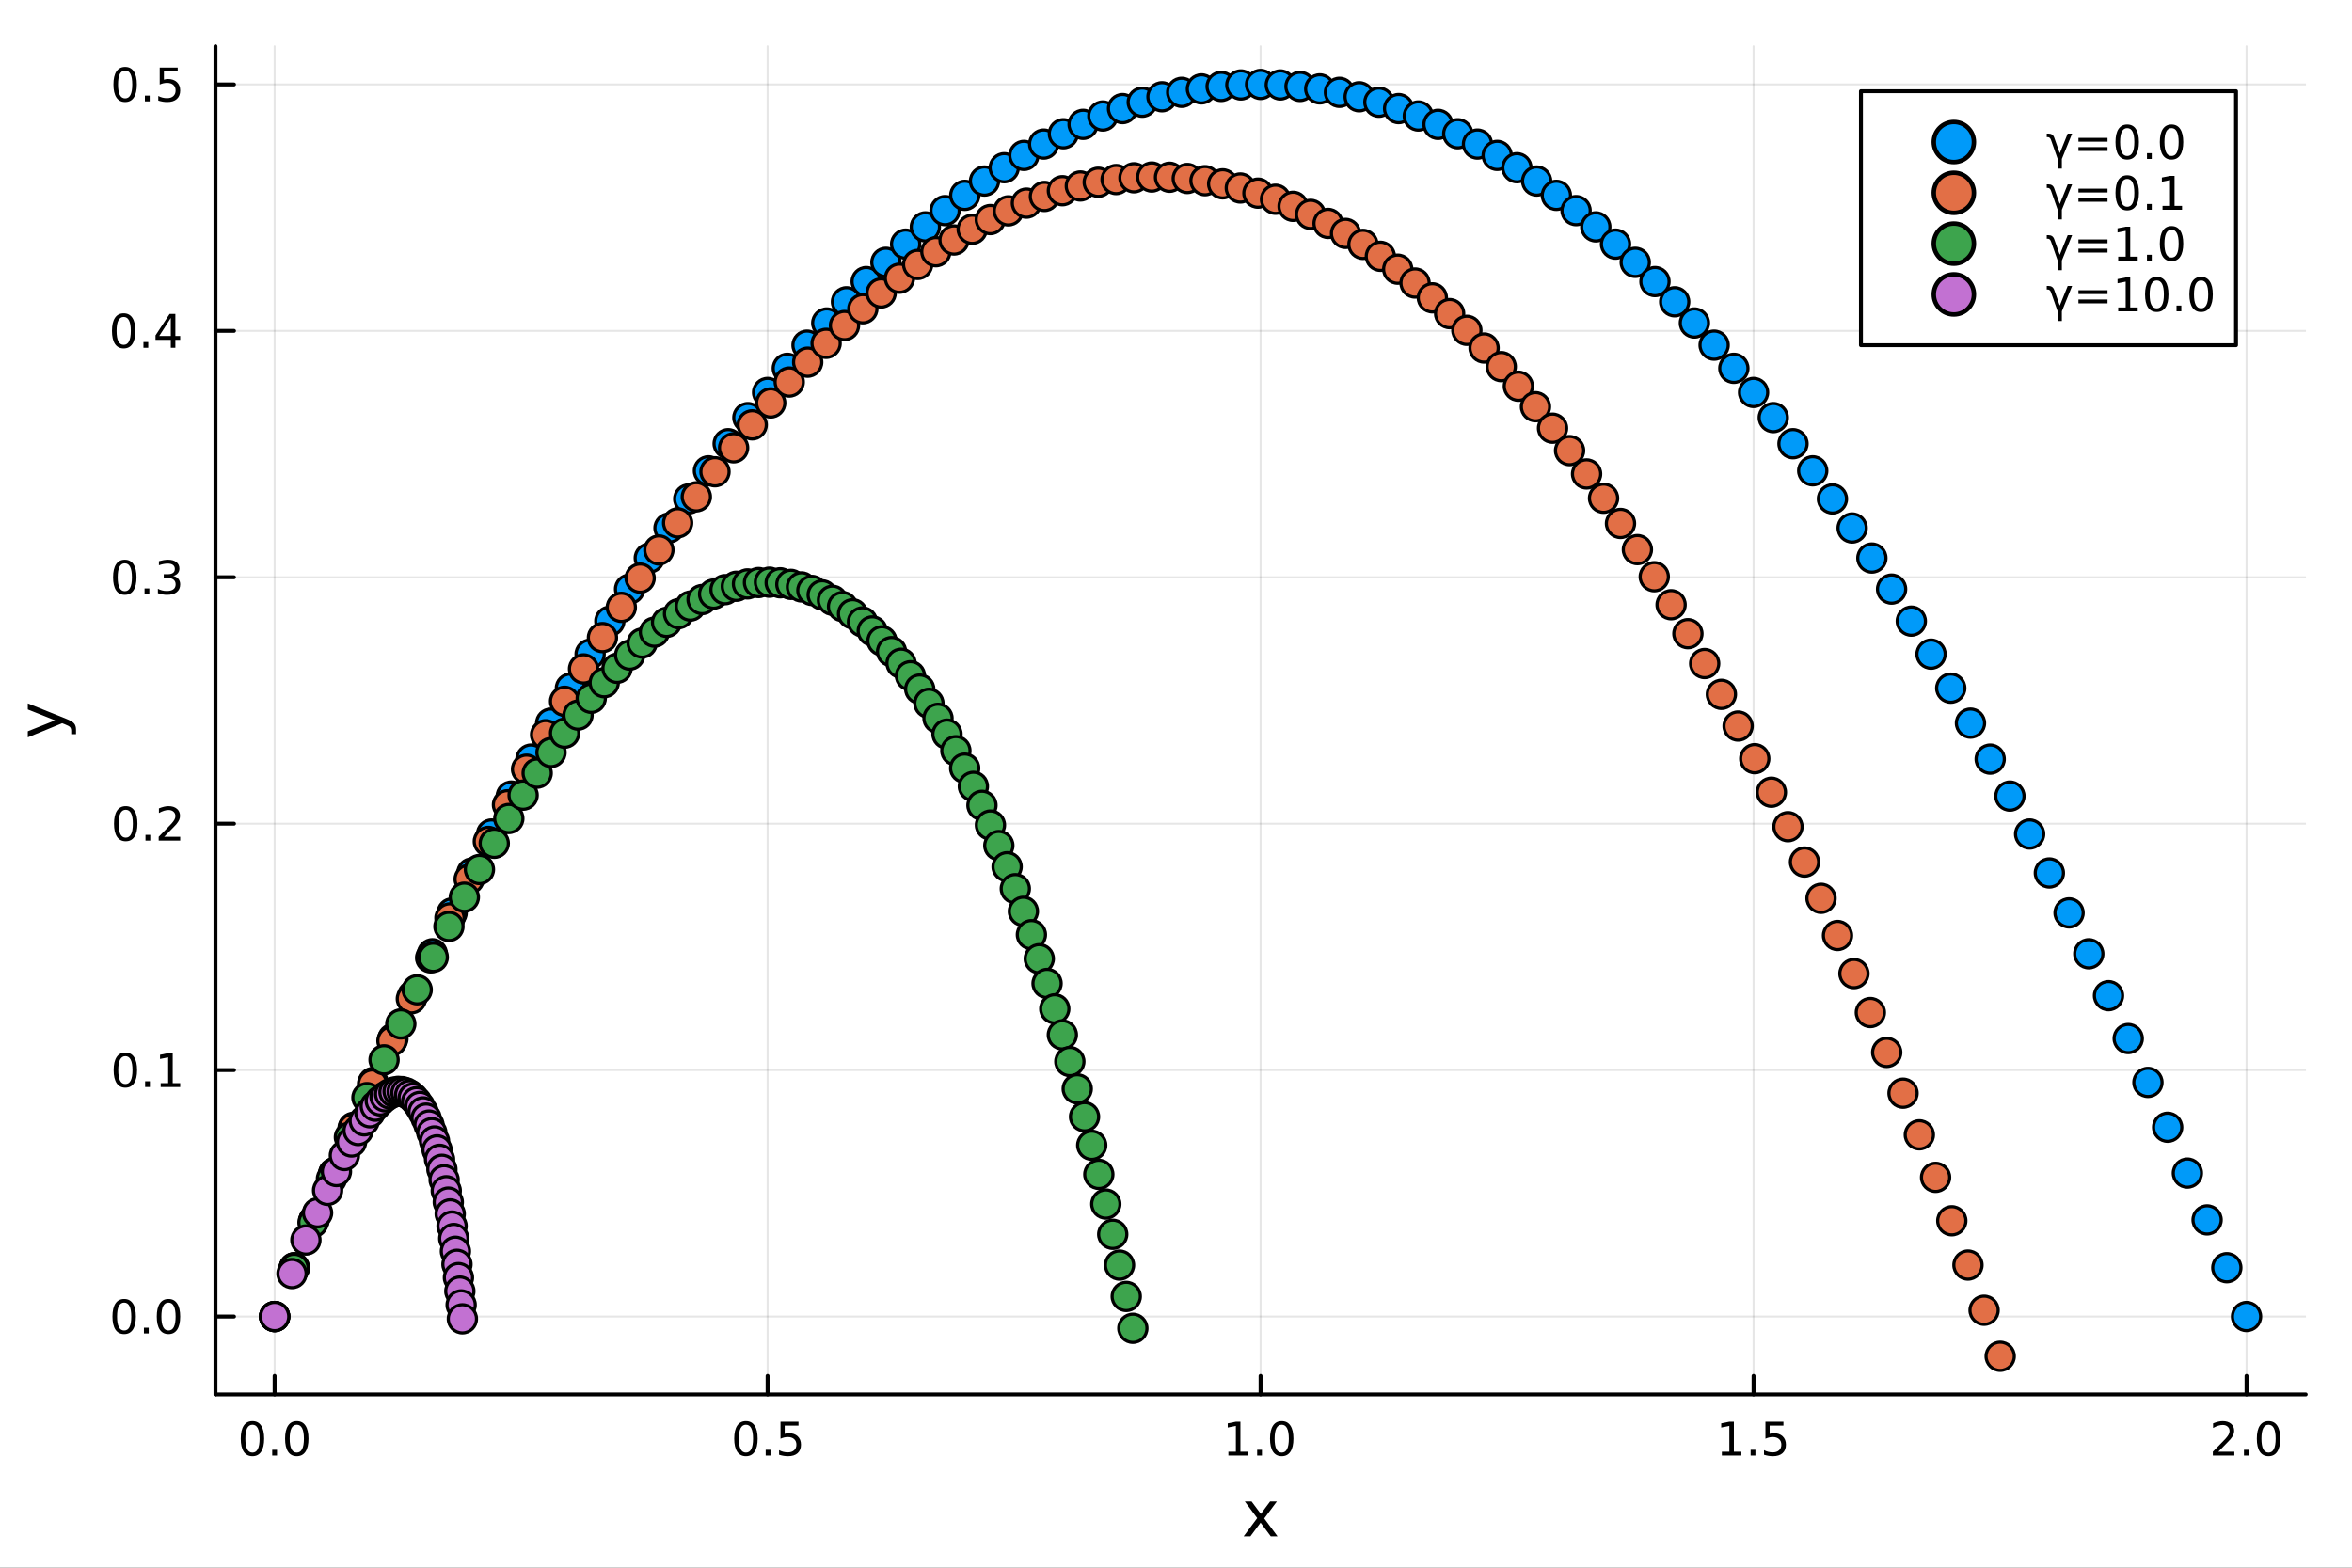 <?xml version="1.0" encoding="utf-8"?>
<svg xmlns="http://www.w3.org/2000/svg" xmlns:xlink="http://www.w3.org/1999/xlink" width="600" height="400" viewBox="0 0 2400 1600">
<rect x="0" y="0" width="2400" height="1600" fill="#333333" stroke="none"/>
<defs>
  <clipPath id="clip420">
    <rect x="0" y="0" width="2400" height="1600"/>
  </clipPath>
</defs>
<path clip-path="url(#clip420)" d="M0 1600 L2400 1600 L2400 8.88178e-14 L0 8.88178e-14  Z" fill="#ffffff" fill-rule="evenodd" fill-opacity="1"/>
<defs>
  <clipPath id="clip421">
    <rect x="480" y="0" width="1681" height="1600"/>
  </clipPath>
</defs>
<path clip-path="url(#clip420)" d="M219.866 1423.18 L2352.76 1423.18 L2352.76 47.244 L219.866 47.244  Z" fill="#ffffff" fill-rule="evenodd" fill-opacity="1"/>
<defs>
  <clipPath id="clip422">
    <rect x="219" y="47" width="2134" height="1377"/>
  </clipPath>
</defs>
<polyline clip-path="url(#clip422)" style="stroke:#000000; stroke-linecap:round; stroke-linejoin:round; stroke-width:2; stroke-opacity:0.1; fill:none" points="280.231,1423.18 280.231,47.244 "/>
<polyline clip-path="url(#clip422)" style="stroke:#000000; stroke-linecap:round; stroke-linejoin:round; stroke-width:2; stroke-opacity:0.1; fill:none" points="783.271,1423.18 783.271,47.244 "/>
<polyline clip-path="url(#clip422)" style="stroke:#000000; stroke-linecap:round; stroke-linejoin:round; stroke-width:2; stroke-opacity:0.1; fill:none" points="1286.31,1423.18 1286.31,47.244 "/>
<polyline clip-path="url(#clip422)" style="stroke:#000000; stroke-linecap:round; stroke-linejoin:round; stroke-width:2; stroke-opacity:0.1; fill:none" points="1789.35,1423.18 1789.35,47.244 "/>
<polyline clip-path="url(#clip422)" style="stroke:#000000; stroke-linecap:round; stroke-linejoin:round; stroke-width:2; stroke-opacity:0.1; fill:none" points="2292.39,1423.18 2292.39,47.244 "/>
<polyline clip-path="url(#clip420)" style="stroke:#000000; stroke-linecap:round; stroke-linejoin:round; stroke-width:4; stroke-opacity:1; fill:none" points="219.866,1423.18 2352.76,1423.18 "/>
<polyline clip-path="url(#clip420)" style="stroke:#000000; stroke-linecap:round; stroke-linejoin:round; stroke-width:4; stroke-opacity:1; fill:none" points="280.231,1423.18 280.231,1404.28 "/>
<polyline clip-path="url(#clip420)" style="stroke:#000000; stroke-linecap:round; stroke-linejoin:round; stroke-width:4; stroke-opacity:1; fill:none" points="783.271,1423.18 783.271,1404.28 "/>
<polyline clip-path="url(#clip420)" style="stroke:#000000; stroke-linecap:round; stroke-linejoin:round; stroke-width:4; stroke-opacity:1; fill:none" points="1286.31,1423.18 1286.31,1404.28 "/>
<polyline clip-path="url(#clip420)" style="stroke:#000000; stroke-linecap:round; stroke-linejoin:round; stroke-width:4; stroke-opacity:1; fill:none" points="1789.35,1423.18 1789.35,1404.28 "/>
<polyline clip-path="url(#clip420)" style="stroke:#000000; stroke-linecap:round; stroke-linejoin:round; stroke-width:4; stroke-opacity:1; fill:none" points="2292.39,1423.18 2292.39,1404.28 "/>
<path clip-path="url(#clip420)" d="M257.615 1454.1 Q254.004 1454.1 252.176 1457.66 Q250.37 1461.2 250.37 1468.33 Q250.37 1475.44 252.176 1479.01 Q254.004 1482.55 257.615 1482.55 Q261.25 1482.55 263.055 1479.01 Q264.884 1475.44 264.884 1468.33 Q264.884 1461.2 263.055 1457.66 Q261.25 1454.1 257.615 1454.1 M257.615 1450.39 Q263.426 1450.39 266.481 1455 Q269.56 1459.58 269.56 1468.33 Q269.56 1477.06 266.481 1481.67 Q263.426 1486.25 257.615 1486.25 Q251.805 1486.25 248.727 1481.67 Q245.671 1477.06 245.671 1468.33 Q245.671 1459.58 248.727 1455 Q251.805 1450.39 257.615 1450.39 Z" fill="#000000" fill-rule="nonzero" fill-opacity="1" /><path clip-path="url(#clip420)" d="M277.777 1479.7 L282.662 1479.7 L282.662 1485.58 L277.777 1485.58 L277.777 1479.7 Z" fill="#000000" fill-rule="nonzero" fill-opacity="1" /><path clip-path="url(#clip420)" d="M302.847 1454.1 Q299.236 1454.1 297.407 1457.66 Q295.601 1461.2 295.601 1468.33 Q295.601 1475.44 297.407 1479.01 Q299.236 1482.55 302.847 1482.55 Q306.481 1482.55 308.286 1479.01 Q310.115 1475.44 310.115 1468.33 Q310.115 1461.2 308.286 1457.66 Q306.481 1454.1 302.847 1454.1 M302.847 1450.39 Q308.657 1450.39 311.712 1455 Q314.791 1459.58 314.791 1468.33 Q314.791 1477.06 311.712 1481.67 Q308.657 1486.25 302.847 1486.25 Q297.037 1486.25 293.958 1481.67 Q290.902 1477.06 290.902 1468.33 Q290.902 1459.58 293.958 1455 Q297.037 1450.39 302.847 1450.39 Z" fill="#000000" fill-rule="nonzero" fill-opacity="1" /><path clip-path="url(#clip420)" d="M761.153 1454.1 Q757.542 1454.1 755.713 1457.66 Q753.908 1461.2 753.908 1468.33 Q753.908 1475.44 755.713 1479.01 Q757.542 1482.55 761.153 1482.55 Q764.787 1482.55 766.593 1479.01 Q768.422 1475.44 768.422 1468.33 Q768.422 1461.2 766.593 1457.66 Q764.787 1454.1 761.153 1454.1 M761.153 1450.39 Q766.963 1450.39 770.019 1455 Q773.098 1459.58 773.098 1468.33 Q773.098 1477.06 770.019 1481.67 Q766.963 1486.25 761.153 1486.25 Q755.343 1486.25 752.264 1481.67 Q749.209 1477.06 749.209 1468.33 Q749.209 1459.58 752.264 1455 Q755.343 1450.39 761.153 1450.39 Z" fill="#000000" fill-rule="nonzero" fill-opacity="1" /><path clip-path="url(#clip420)" d="M781.315 1479.7 L786.199 1479.7 L786.199 1485.58 L781.315 1485.58 L781.315 1479.7 Z" fill="#000000" fill-rule="nonzero" fill-opacity="1" /><path clip-path="url(#clip420)" d="M796.431 1451.02 L814.787 1451.02 L814.787 1454.96 L800.713 1454.96 L800.713 1463.43 Q801.732 1463.08 802.75 1462.92 Q803.769 1462.73 804.787 1462.73 Q810.574 1462.73 813.954 1465.9 Q817.333 1469.08 817.333 1474.49 Q817.333 1480.07 813.861 1483.17 Q810.389 1486.25 804.07 1486.25 Q801.894 1486.25 799.625 1485.88 Q797.38 1485.51 794.972 1484.77 L794.972 1480.07 Q797.056 1481.2 799.278 1481.76 Q801.5 1482.32 803.977 1482.32 Q807.982 1482.32 810.32 1480.21 Q812.657 1478.1 812.657 1474.49 Q812.657 1470.88 810.32 1468.77 Q807.982 1466.67 803.977 1466.67 Q802.102 1466.67 800.227 1467.08 Q798.375 1467.5 796.431 1468.38 L796.431 1451.02 Z" fill="#000000" fill-rule="nonzero" fill-opacity="1" /><path clip-path="url(#clip420)" d="M1253.46 1481.64 L1261.1 1481.64 L1261.1 1455.28 L1252.79 1456.95 L1252.79 1452.69 L1261.06 1451.02 L1265.73 1451.02 L1265.73 1481.64 L1273.37 1481.64 L1273.37 1485.58 L1253.46 1485.58 L1253.46 1481.64 Z" fill="#000000" fill-rule="nonzero" fill-opacity="1" /><path clip-path="url(#clip420)" d="M1282.82 1479.7 L1287.7 1479.7 L1287.7 1485.58 L1282.82 1485.58 L1282.82 1479.7 Z" fill="#000000" fill-rule="nonzero" fill-opacity="1" /><path clip-path="url(#clip420)" d="M1307.89 1454.1 Q1304.27 1454.1 1302.45 1457.66 Q1300.64 1461.2 1300.64 1468.33 Q1300.64 1475.44 1302.45 1479.01 Q1304.27 1482.55 1307.89 1482.55 Q1311.52 1482.55 1313.32 1479.01 Q1315.15 1475.44 1315.15 1468.33 Q1315.15 1461.2 1313.32 1457.66 Q1311.52 1454.1 1307.89 1454.1 M1307.89 1450.39 Q1313.7 1450.39 1316.75 1455 Q1319.83 1459.58 1319.83 1468.33 Q1319.83 1477.06 1316.75 1481.67 Q1313.7 1486.25 1307.89 1486.25 Q1302.07 1486.25 1299 1481.67 Q1295.94 1477.06 1295.94 1468.33 Q1295.94 1459.58 1299 1455 Q1302.07 1450.39 1307.89 1450.39 Z" fill="#000000" fill-rule="nonzero" fill-opacity="1" /><path clip-path="url(#clip420)" d="M1757 1481.64 L1764.64 1481.64 L1764.64 1455.28 L1756.33 1456.95 L1756.33 1452.69 L1764.59 1451.02 L1769.27 1451.02 L1769.27 1481.64 L1776.91 1481.64 L1776.91 1485.58 L1757 1485.58 L1757 1481.64 Z" fill="#000000" fill-rule="nonzero" fill-opacity="1" /><path clip-path="url(#clip420)" d="M1786.35 1479.7 L1791.24 1479.7 L1791.24 1485.58 L1786.35 1485.58 L1786.35 1479.7 Z" fill="#000000" fill-rule="nonzero" fill-opacity="1" /><path clip-path="url(#clip420)" d="M1801.47 1451.02 L1819.83 1451.02 L1819.83 1454.96 L1805.75 1454.96 L1805.75 1463.43 Q1806.77 1463.08 1807.79 1462.92 Q1808.81 1462.73 1809.83 1462.73 Q1815.61 1462.73 1818.99 1465.9 Q1822.37 1469.08 1822.37 1474.49 Q1822.37 1480.07 1818.9 1483.17 Q1815.43 1486.25 1809.11 1486.25 Q1806.93 1486.25 1804.66 1485.88 Q1802.42 1485.51 1800.01 1484.77 L1800.01 1480.07 Q1802.09 1481.2 1804.32 1481.76 Q1806.54 1482.32 1809.02 1482.32 Q1813.02 1482.32 1815.36 1480.21 Q1817.7 1478.1 1817.7 1474.49 Q1817.7 1470.88 1815.36 1468.77 Q1813.02 1466.67 1809.02 1466.67 Q1807.14 1466.67 1805.27 1467.08 Q1803.41 1467.5 1801.47 1468.38 L1801.47 1451.02 Z" fill="#000000" fill-rule="nonzero" fill-opacity="1" /><path clip-path="url(#clip420)" d="M2263.63 1481.64 L2279.95 1481.64 L2279.95 1485.58 L2258 1485.58 L2258 1481.64 Q2260.67 1478.89 2265.25 1474.26 Q2269.86 1469.61 2271.04 1468.27 Q2273.28 1465.74 2274.16 1464.01 Q2275.06 1462.25 2275.06 1460.56 Q2275.06 1457.8 2273.12 1456.07 Q2271.2 1454.33 2268.1 1454.33 Q2265.9 1454.33 2263.44 1455.09 Q2261.01 1455.86 2258.24 1457.41 L2258.24 1452.69 Q2261.06 1451.55 2263.51 1450.97 Q2265.97 1450.39 2268 1450.39 Q2273.38 1450.39 2276.57 1453.08 Q2279.76 1455.77 2279.76 1460.26 Q2279.76 1462.39 2278.95 1464.31 Q2278.17 1466.2 2276.06 1468.8 Q2275.48 1469.47 2272.38 1472.69 Q2269.28 1475.88 2263.63 1481.64 Z" fill="#000000" fill-rule="nonzero" fill-opacity="1" /><path clip-path="url(#clip420)" d="M2289.76 1479.7 L2294.65 1479.7 L2294.65 1485.58 L2289.76 1485.58 L2289.76 1479.7 Z" fill="#000000" fill-rule="nonzero" fill-opacity="1" /><path clip-path="url(#clip420)" d="M2314.83 1454.1 Q2311.22 1454.1 2309.39 1457.66 Q2307.59 1461.2 2307.59 1468.33 Q2307.59 1475.44 2309.39 1479.01 Q2311.22 1482.55 2314.83 1482.55 Q2318.47 1482.55 2320.27 1479.01 Q2322.1 1475.44 2322.1 1468.33 Q2322.1 1461.2 2320.27 1457.66 Q2318.47 1454.1 2314.83 1454.1 M2314.83 1450.39 Q2320.64 1450.39 2323.7 1455 Q2326.78 1459.58 2326.78 1468.33 Q2326.78 1477.06 2323.7 1481.67 Q2320.64 1486.25 2314.83 1486.25 Q2309.02 1486.25 2305.94 1481.67 Q2302.89 1477.06 2302.89 1468.33 Q2302.89 1459.58 2305.94 1455 Q2309.02 1450.39 2314.83 1450.39 Z" fill="#000000" fill-rule="nonzero" fill-opacity="1" /><path clip-path="url(#clip420)" d="M1302.93 1532.4 L1290.04 1549.74 L1303.59 1568.04 L1296.69 1568.04 L1286.31 1554.04 L1275.93 1568.04 L1269.03 1568.04 L1282.87 1549.39 L1270.21 1532.4 L1277.11 1532.4 L1286.57 1545.1 L1296.02 1532.4 L1302.93 1532.4 Z" fill="#000000" fill-rule="nonzero" fill-opacity="1" /><polyline clip-path="url(#clip422)" style="stroke:#000000; stroke-linecap:round; stroke-linejoin:round; stroke-width:2; stroke-opacity:0.1; fill:none" points="219.866,1343.64 2352.76,1343.64 "/>
<polyline clip-path="url(#clip422)" style="stroke:#000000; stroke-linecap:round; stroke-linejoin:round; stroke-width:2; stroke-opacity:0.1; fill:none" points="219.866,1092.15 2352.76,1092.15 "/>
<polyline clip-path="url(#clip422)" style="stroke:#000000; stroke-linecap:round; stroke-linejoin:round; stroke-width:2; stroke-opacity:0.1; fill:none" points="219.866,840.657 2352.76,840.657 "/>
<polyline clip-path="url(#clip422)" style="stroke:#000000; stroke-linecap:round; stroke-linejoin:round; stroke-width:2; stroke-opacity:0.1; fill:none" points="219.866,589.167 2352.76,589.167 "/>
<polyline clip-path="url(#clip422)" style="stroke:#000000; stroke-linecap:round; stroke-linejoin:round; stroke-width:2; stroke-opacity:0.1; fill:none" points="219.866,337.676 2352.76,337.676 "/>
<polyline clip-path="url(#clip422)" style="stroke:#000000; stroke-linecap:round; stroke-linejoin:round; stroke-width:2; stroke-opacity:0.1; fill:none" points="219.866,86.186 2352.76,86.186 "/>
<polyline clip-path="url(#clip420)" style="stroke:#000000; stroke-linecap:round; stroke-linejoin:round; stroke-width:4; stroke-opacity:1; fill:none" points="219.866,1423.18 219.866,47.244 "/>
<polyline clip-path="url(#clip420)" style="stroke:#000000; stroke-linecap:round; stroke-linejoin:round; stroke-width:4; stroke-opacity:1; fill:none" points="219.866,1343.64 238.764,1343.64 "/>
<polyline clip-path="url(#clip420)" style="stroke:#000000; stroke-linecap:round; stroke-linejoin:round; stroke-width:4; stroke-opacity:1; fill:none" points="219.866,1092.15 238.764,1092.15 "/>
<polyline clip-path="url(#clip420)" style="stroke:#000000; stroke-linecap:round; stroke-linejoin:round; stroke-width:4; stroke-opacity:1; fill:none" points="219.866,840.657 238.764,840.657 "/>
<polyline clip-path="url(#clip420)" style="stroke:#000000; stroke-linecap:round; stroke-linejoin:round; stroke-width:4; stroke-opacity:1; fill:none" points="219.866,589.167 238.764,589.167 "/>
<polyline clip-path="url(#clip420)" style="stroke:#000000; stroke-linecap:round; stroke-linejoin:round; stroke-width:4; stroke-opacity:1; fill:none" points="219.866,337.676 238.764,337.676 "/>
<polyline clip-path="url(#clip420)" style="stroke:#000000; stroke-linecap:round; stroke-linejoin:round; stroke-width:4; stroke-opacity:1; fill:none" points="219.866,86.186 238.764,86.186 "/>
<path clip-path="url(#clip420)" d="M126.691 1329.44 Q123.08 1329.44 121.251 1333 Q119.445 1336.54 119.445 1343.67 Q119.445 1350.78 121.251 1354.34 Q123.08 1357.89 126.691 1357.89 Q130.325 1357.89 132.13 1354.34 Q133.959 1350.78 133.959 1343.67 Q133.959 1336.54 132.13 1333 Q130.325 1329.44 126.691 1329.44 M126.691 1325.73 Q132.501 1325.73 135.556 1330.34 Q138.635 1334.92 138.635 1343.67 Q138.635 1352.4 135.556 1357.01 Q132.501 1361.59 126.691 1361.59 Q120.88 1361.59 117.802 1357.01 Q114.746 1352.4 114.746 1343.67 Q114.746 1334.92 117.802 1330.34 Q120.88 1325.73 126.691 1325.73 Z" fill="#000000" fill-rule="nonzero" fill-opacity="1" /><path clip-path="url(#clip420)" d="M146.853 1355.04 L151.737 1355.04 L151.737 1360.92 L146.853 1360.92 L146.853 1355.04 Z" fill="#000000" fill-rule="nonzero" fill-opacity="1" /><path clip-path="url(#clip420)" d="M171.922 1329.44 Q168.311 1329.44 166.482 1333 Q164.677 1336.54 164.677 1343.67 Q164.677 1350.78 166.482 1354.34 Q168.311 1357.89 171.922 1357.89 Q175.556 1357.89 177.362 1354.34 Q179.19 1350.78 179.19 1343.67 Q179.19 1336.54 177.362 1333 Q175.556 1329.44 171.922 1329.44 M171.922 1325.73 Q177.732 1325.73 180.788 1330.34 Q183.866 1334.92 183.866 1343.67 Q183.866 1352.4 180.788 1357.01 Q177.732 1361.59 171.922 1361.59 Q166.112 1361.59 163.033 1357.01 Q159.978 1352.4 159.978 1343.67 Q159.978 1334.92 163.033 1330.34 Q166.112 1325.73 171.922 1325.73 Z" fill="#000000" fill-rule="nonzero" fill-opacity="1" /><path clip-path="url(#clip420)" d="M127.917 1077.95 Q124.306 1077.95 122.478 1081.51 Q120.672 1085.05 120.672 1092.18 Q120.672 1099.29 122.478 1102.85 Q124.306 1106.39 127.917 1106.39 Q131.552 1106.39 133.357 1102.85 Q135.186 1099.29 135.186 1092.18 Q135.186 1085.05 133.357 1081.51 Q131.552 1077.95 127.917 1077.95 M127.917 1074.24 Q133.728 1074.24 136.783 1078.85 Q139.862 1083.43 139.862 1092.18 Q139.862 1100.91 136.783 1105.52 Q133.728 1110.1 127.917 1110.1 Q122.107 1110.1 119.029 1105.52 Q115.973 1100.91 115.973 1092.18 Q115.973 1083.43 119.029 1078.85 Q122.107 1074.24 127.917 1074.24 Z" fill="#000000" fill-rule="nonzero" fill-opacity="1" /><path clip-path="url(#clip420)" d="M148.079 1103.55 L152.964 1103.55 L152.964 1109.43 L148.079 1109.43 L148.079 1103.55 Z" fill="#000000" fill-rule="nonzero" fill-opacity="1" /><path clip-path="url(#clip420)" d="M163.959 1105.49 L171.598 1105.49 L171.598 1079.13 L163.288 1080.79 L163.288 1076.53 L171.552 1074.87 L176.227 1074.87 L176.227 1105.49 L183.866 1105.49 L183.866 1109.43 L163.959 1109.43 L163.959 1105.49 Z" fill="#000000" fill-rule="nonzero" fill-opacity="1" /><path clip-path="url(#clip420)" d="M128.288 826.456 Q124.677 826.456 122.848 830.02 Q121.043 833.562 121.043 840.692 Q121.043 847.798 122.848 851.363 Q124.677 854.905 128.288 854.905 Q131.922 854.905 133.728 851.363 Q135.556 847.798 135.556 840.692 Q135.556 833.562 133.728 830.02 Q131.922 826.456 128.288 826.456 M128.288 822.752 Q134.098 822.752 137.154 827.358 Q140.232 831.942 140.232 840.692 Q140.232 849.418 137.154 854.025 Q134.098 858.608 128.288 858.608 Q122.478 858.608 119.399 854.025 Q116.343 849.418 116.343 840.692 Q116.343 831.942 119.399 827.358 Q122.478 822.752 128.288 822.752 Z" fill="#000000" fill-rule="nonzero" fill-opacity="1" /><path clip-path="url(#clip420)" d="M148.45 852.057 L153.334 852.057 L153.334 857.937 L148.45 857.937 L148.45 852.057 Z" fill="#000000" fill-rule="nonzero" fill-opacity="1" /><path clip-path="url(#clip420)" d="M167.547 854.002 L183.866 854.002 L183.866 857.937 L161.922 857.937 L161.922 854.002 Q164.584 851.247 169.167 846.618 Q173.774 841.965 174.954 840.622 Q177.2 838.099 178.079 836.363 Q178.982 834.604 178.982 832.914 Q178.982 830.159 177.038 828.423 Q175.116 826.687 172.014 826.687 Q169.815 826.687 167.362 827.451 Q164.931 828.215 162.153 829.766 L162.153 825.044 Q164.977 823.909 167.431 823.331 Q169.885 822.752 171.922 822.752 Q177.292 822.752 180.487 825.437 Q183.681 828.122 183.681 832.613 Q183.681 834.743 182.871 836.664 Q182.084 838.562 179.977 841.155 Q179.399 841.826 176.297 845.043 Q173.195 848.238 167.547 854.002 Z" fill="#000000" fill-rule="nonzero" fill-opacity="1" /><path clip-path="url(#clip420)" d="M127.339 574.965 Q123.728 574.965 121.899 578.53 Q120.093 582.072 120.093 589.201 Q120.093 596.308 121.899 599.872 Q123.728 603.414 127.339 603.414 Q130.973 603.414 132.779 599.872 Q134.607 596.308 134.607 589.201 Q134.607 582.072 132.779 578.53 Q130.973 574.965 127.339 574.965 M127.339 571.262 Q133.149 571.262 136.204 575.868 Q139.283 580.451 139.283 589.201 Q139.283 597.928 136.204 602.534 Q133.149 607.118 127.339 607.118 Q121.529 607.118 118.45 602.534 Q115.394 597.928 115.394 589.201 Q115.394 580.451 118.45 575.868 Q121.529 571.262 127.339 571.262 Z" fill="#000000" fill-rule="nonzero" fill-opacity="1" /><path clip-path="url(#clip420)" d="M147.501 600.567 L152.385 600.567 L152.385 606.447 L147.501 606.447 L147.501 600.567 Z" fill="#000000" fill-rule="nonzero" fill-opacity="1" /><path clip-path="url(#clip420)" d="M176.737 587.812 Q180.093 588.53 181.968 590.798 Q183.866 593.067 183.866 596.4 Q183.866 601.516 180.348 604.317 Q176.829 607.118 170.348 607.118 Q168.172 607.118 165.857 606.678 Q163.565 606.261 161.112 605.405 L161.112 600.891 Q163.056 602.025 165.371 602.604 Q167.686 603.183 170.209 603.183 Q174.607 603.183 176.899 601.447 Q179.214 599.71 179.214 596.4 Q179.214 593.345 177.061 591.632 Q174.931 589.896 171.112 589.896 L167.084 589.896 L167.084 586.053 L171.297 586.053 Q174.746 586.053 176.575 584.687 Q178.403 583.298 178.403 580.706 Q178.403 578.044 176.505 576.632 Q174.63 575.197 171.112 575.197 Q169.19 575.197 166.991 575.613 Q164.792 576.03 162.153 576.91 L162.153 572.743 Q164.815 572.002 167.13 571.632 Q169.468 571.262 171.528 571.262 Q176.852 571.262 179.954 573.692 Q183.056 576.099 183.056 580.22 Q183.056 583.09 181.413 585.081 Q179.769 587.048 176.737 587.812 Z" fill="#000000" fill-rule="nonzero" fill-opacity="1" /><path clip-path="url(#clip420)" d="M126.205 323.475 Q122.593 323.475 120.765 327.04 Q118.959 330.581 118.959 337.711 Q118.959 344.817 120.765 348.382 Q122.593 351.924 126.205 351.924 Q129.839 351.924 131.644 348.382 Q133.473 344.817 133.473 337.711 Q133.473 330.581 131.644 327.04 Q129.839 323.475 126.205 323.475 M126.205 319.771 Q132.015 319.771 135.07 324.378 Q138.149 328.961 138.149 337.711 Q138.149 346.438 135.07 351.044 Q132.015 355.627 126.205 355.627 Q120.394 355.627 117.316 351.044 Q114.26 346.438 114.26 337.711 Q114.26 328.961 117.316 324.378 Q120.394 319.771 126.205 319.771 Z" fill="#000000" fill-rule="nonzero" fill-opacity="1" /><path clip-path="url(#clip420)" d="M146.366 349.076 L151.251 349.076 L151.251 354.956 L146.366 354.956 L146.366 349.076 Z" fill="#000000" fill-rule="nonzero" fill-opacity="1" /><path clip-path="url(#clip420)" d="M174.283 324.47 L162.477 342.919 L174.283 342.919 L174.283 324.47 M173.056 320.396 L178.936 320.396 L178.936 342.919 L183.866 342.919 L183.866 346.808 L178.936 346.808 L178.936 354.956 L174.283 354.956 L174.283 346.808 L158.681 346.808 L158.681 342.294 L173.056 320.396 Z" fill="#000000" fill-rule="nonzero" fill-opacity="1" /><path clip-path="url(#clip420)" d="M127.686 71.984 Q124.075 71.984 122.246 75.549 Q120.441 79.091 120.441 86.22 Q120.441 93.327 122.246 96.892 Q124.075 100.433 127.686 100.433 Q131.32 100.433 133.126 96.892 Q134.954 93.327 134.954 86.22 Q134.954 79.091 133.126 75.549 Q131.32 71.984 127.686 71.984 M127.686 68.281 Q133.496 68.281 136.552 72.887 Q139.63 77.47 139.63 86.22 Q139.63 94.947 136.552 99.554 Q133.496 104.137 127.686 104.137 Q121.876 104.137 118.797 99.554 Q115.742 94.947 115.742 86.22 Q115.742 77.47 118.797 72.887 Q121.876 68.281 127.686 68.281 Z" fill="#000000" fill-rule="nonzero" fill-opacity="1" /><path clip-path="url(#clip420)" d="M147.848 97.586 L152.732 97.586 L152.732 103.466 L147.848 103.466 L147.848 97.586 Z" fill="#000000" fill-rule="nonzero" fill-opacity="1" /><path clip-path="url(#clip420)" d="M162.964 68.906 L181.32 68.906 L181.32 72.841 L167.246 72.841 L167.246 81.313 Q168.264 80.966 169.283 80.804 Q170.302 80.619 171.32 80.619 Q177.107 80.619 180.487 83.79 Q183.866 86.961 183.866 92.378 Q183.866 97.956 180.394 101.058 Q176.922 104.137 170.602 104.137 Q168.427 104.137 166.158 103.767 Q163.913 103.396 161.505 102.655 L161.505 97.956 Q163.589 99.091 165.811 99.646 Q168.033 100.202 170.51 100.202 Q174.514 100.202 176.852 98.095 Q179.19 95.989 179.19 92.378 Q179.19 88.767 176.852 86.66 Q174.514 84.554 170.51 84.554 Q168.635 84.554 166.76 84.97 Q164.908 85.387 162.964 86.267 L162.964 68.906 Z" fill="#000000" fill-rule="nonzero" fill-opacity="1" /><path clip-path="url(#clip420)" d="M67.314 733.525 Q73.68 736.008 75.622 738.363 Q77.563 740.718 77.563 744.665 L77.563 749.344 L72.662 749.344 L72.662 745.906 Q72.662 743.487 71.516 742.151 Q70.37 740.814 66.105 739.191 L63.431 738.14 L28.356 752.559 L28.356 746.352 L56.238 735.212 L28.356 724.072 L28.356 717.865 L67.314 733.525 Z" fill="#000000" fill-rule="nonzero" fill-opacity="1" /><circle clip-path="url(#clip422)" cx="280.231" cy="1343.64" r="14.4" fill="#009af9" fill-rule="evenodd" fill-opacity="1" stroke="#000000" stroke-opacity="1" stroke-width="3.2"/>
<circle clip-path="url(#clip422)" cx="300.353" cy="1293.84" r="14.4" fill="#009af9" fill-rule="evenodd" fill-opacity="1" stroke="#000000" stroke-opacity="1" stroke-width="3.2"/>
<circle clip-path="url(#clip422)" cx="320.474" cy="1245.05" r="14.4" fill="#009af9" fill-rule="evenodd" fill-opacity="1" stroke="#000000" stroke-opacity="1" stroke-width="3.2"/>
<circle clip-path="url(#clip422)" cx="340.596" cy="1197.27" r="14.4" fill="#009af9" fill-rule="evenodd" fill-opacity="1" stroke="#000000" stroke-opacity="1" stroke-width="3.2"/>
<circle clip-path="url(#clip422)" cx="360.717" cy="1150.49" r="14.4" fill="#009af9" fill-rule="evenodd" fill-opacity="1" stroke="#000000" stroke-opacity="1" stroke-width="3.2"/>
<circle clip-path="url(#clip422)" cx="380.839" cy="1104.72" r="14.4" fill="#009af9" fill-rule="evenodd" fill-opacity="1" stroke="#000000" stroke-opacity="1" stroke-width="3.2"/>
<circle clip-path="url(#clip422)" cx="400.961" cy="1059.96" r="14.4" fill="#009af9" fill-rule="evenodd" fill-opacity="1" stroke="#000000" stroke-opacity="1" stroke-width="3.2"/>
<circle clip-path="url(#clip422)" cx="421.082" cy="1016.2" r="14.4" fill="#009af9" fill-rule="evenodd" fill-opacity="1" stroke="#000000" stroke-opacity="1" stroke-width="3.2"/>
<circle clip-path="url(#clip422)" cx="441.204" cy="973.444" r="14.4" fill="#009af9" fill-rule="evenodd" fill-opacity="1" stroke="#000000" stroke-opacity="1" stroke-width="3.2"/>
<circle clip-path="url(#clip422)" cx="461.325" cy="931.696" r="14.4" fill="#009af9" fill-rule="evenodd" fill-opacity="1" stroke="#000000" stroke-opacity="1" stroke-width="3.2"/>
<circle clip-path="url(#clip422)" cx="481.447" cy="890.955" r="14.4" fill="#009af9" fill-rule="evenodd" fill-opacity="1" stroke="#000000" stroke-opacity="1" stroke-width="3.2"/>
<circle clip-path="url(#clip422)" cx="501.569" cy="851.22" r="14.4" fill="#009af9" fill-rule="evenodd" fill-opacity="1" stroke="#000000" stroke-opacity="1" stroke-width="3.2"/>
<circle clip-path="url(#clip422)" cx="521.69" cy="812.49" r="14.4" fill="#009af9" fill-rule="evenodd" fill-opacity="1" stroke="#000000" stroke-opacity="1" stroke-width="3.2"/>
<circle clip-path="url(#clip422)" cx="541.812" cy="774.766" r="14.4" fill="#009af9" fill-rule="evenodd" fill-opacity="1" stroke="#000000" stroke-opacity="1" stroke-width="3.2"/>
<circle clip-path="url(#clip422)" cx="561.933" cy="738.049" r="14.4" fill="#009af9" fill-rule="evenodd" fill-opacity="1" stroke="#000000" stroke-opacity="1" stroke-width="3.2"/>
<circle clip-path="url(#clip422)" cx="582.055" cy="702.337" r="14.4" fill="#009af9" fill-rule="evenodd" fill-opacity="1" stroke="#000000" stroke-opacity="1" stroke-width="3.2"/>
<circle clip-path="url(#clip422)" cx="602.177" cy="667.632" r="14.4" fill="#009af9" fill-rule="evenodd" fill-opacity="1" stroke="#000000" stroke-opacity="1" stroke-width="3.2"/>
<circle clip-path="url(#clip422)" cx="622.298" cy="633.932" r="14.4" fill="#009af9" fill-rule="evenodd" fill-opacity="1" stroke="#000000" stroke-opacity="1" stroke-width="3.2"/>
<circle clip-path="url(#clip422)" cx="642.42" cy="601.238" r="14.4" fill="#009af9" fill-rule="evenodd" fill-opacity="1" stroke="#000000" stroke-opacity="1" stroke-width="3.2"/>
<circle clip-path="url(#clip422)" cx="662.541" cy="569.55" r="14.4" fill="#009af9" fill-rule="evenodd" fill-opacity="1" stroke="#000000" stroke-opacity="1" stroke-width="3.2"/>
<circle clip-path="url(#clip422)" cx="682.663" cy="538.868" r="14.4" fill="#009af9" fill-rule="evenodd" fill-opacity="1" stroke="#000000" stroke-opacity="1" stroke-width="3.2"/>
<circle clip-path="url(#clip422)" cx="702.785" cy="509.193" r="14.4" fill="#009af9" fill-rule="evenodd" fill-opacity="1" stroke="#000000" stroke-opacity="1" stroke-width="3.2"/>
<circle clip-path="url(#clip422)" cx="722.906" cy="480.523" r="14.4" fill="#009af9" fill-rule="evenodd" fill-opacity="1" stroke="#000000" stroke-opacity="1" stroke-width="3.2"/>
<circle clip-path="url(#clip422)" cx="743.028" cy="452.859" r="14.4" fill="#009af9" fill-rule="evenodd" fill-opacity="1" stroke="#000000" stroke-opacity="1" stroke-width="3.2"/>
<circle clip-path="url(#clip422)" cx="763.149" cy="426.201" r="14.4" fill="#009af9" fill-rule="evenodd" fill-opacity="1" stroke="#000000" stroke-opacity="1" stroke-width="3.2"/>
<circle clip-path="url(#clip422)" cx="783.271" cy="400.549" r="14.4" fill="#009af9" fill-rule="evenodd" fill-opacity="1" stroke="#000000" stroke-opacity="1" stroke-width="3.2"/>
<circle clip-path="url(#clip422)" cx="803.393" cy="375.903" r="14.4" fill="#009af9" fill-rule="evenodd" fill-opacity="1" stroke="#000000" stroke-opacity="1" stroke-width="3.2"/>
<circle clip-path="url(#clip422)" cx="823.514" cy="352.263" r="14.4" fill="#009af9" fill-rule="evenodd" fill-opacity="1" stroke="#000000" stroke-opacity="1" stroke-width="3.2"/>
<circle clip-path="url(#clip422)" cx="843.636" cy="329.628" r="14.4" fill="#009af9" fill-rule="evenodd" fill-opacity="1" stroke="#000000" stroke-opacity="1" stroke-width="3.2"/>
<circle clip-path="url(#clip422)" cx="863.757" cy="308" r="14.4" fill="#009af9" fill-rule="evenodd" fill-opacity="1" stroke="#000000" stroke-opacity="1" stroke-width="3.2"/>
<circle clip-path="url(#clip422)" cx="883.879" cy="287.378" r="14.4" fill="#009af9" fill-rule="evenodd" fill-opacity="1" stroke="#000000" stroke-opacity="1" stroke-width="3.2"/>
<circle clip-path="url(#clip422)" cx="904.001" cy="267.762" r="14.4" fill="#009af9" fill-rule="evenodd" fill-opacity="1" stroke="#000000" stroke-opacity="1" stroke-width="3.2"/>
<circle clip-path="url(#clip422)" cx="924.122" cy="249.151" r="14.4" fill="#009af9" fill-rule="evenodd" fill-opacity="1" stroke="#000000" stroke-opacity="1" stroke-width="3.2"/>
<circle clip-path="url(#clip422)" cx="944.244" cy="231.547" r="14.4" fill="#009af9" fill-rule="evenodd" fill-opacity="1" stroke="#000000" stroke-opacity="1" stroke-width="3.2"/>
<circle clip-path="url(#clip422)" cx="964.365" cy="214.949" r="14.4" fill="#009af9" fill-rule="evenodd" fill-opacity="1" stroke="#000000" stroke-opacity="1" stroke-width="3.2"/>
<circle clip-path="url(#clip422)" cx="984.487" cy="199.356" r="14.4" fill="#009af9" fill-rule="evenodd" fill-opacity="1" stroke="#000000" stroke-opacity="1" stroke-width="3.2"/>
<circle clip-path="url(#clip422)" cx="1004.61" cy="184.77" r="14.4" fill="#009af9" fill-rule="evenodd" fill-opacity="1" stroke="#000000" stroke-opacity="1" stroke-width="3.2"/>
<circle clip-path="url(#clip422)" cx="1024.73" cy="171.189" r="14.4" fill="#009af9" fill-rule="evenodd" fill-opacity="1" stroke="#000000" stroke-opacity="1" stroke-width="3.2"/>
<circle clip-path="url(#clip422)" cx="1044.85" cy="158.615" r="14.4" fill="#009af9" fill-rule="evenodd" fill-opacity="1" stroke="#000000" stroke-opacity="1" stroke-width="3.2"/>
<circle clip-path="url(#clip422)" cx="1064.97" cy="147.046" r="14.4" fill="#009af9" fill-rule="evenodd" fill-opacity="1" stroke="#000000" stroke-opacity="1" stroke-width="3.2"/>
<circle clip-path="url(#clip422)" cx="1085.1" cy="136.484" r="14.4" fill="#009af9" fill-rule="evenodd" fill-opacity="1" stroke="#000000" stroke-opacity="1" stroke-width="3.2"/>
<circle clip-path="url(#clip422)" cx="1105.22" cy="126.927" r="14.4" fill="#009af9" fill-rule="evenodd" fill-opacity="1" stroke="#000000" stroke-opacity="1" stroke-width="3.2"/>
<circle clip-path="url(#clip422)" cx="1125.34" cy="118.376" r="14.4" fill="#009af9" fill-rule="evenodd" fill-opacity="1" stroke="#000000" stroke-opacity="1" stroke-width="3.2"/>
<circle clip-path="url(#clip422)" cx="1145.46" cy="110.832" r="14.4" fill="#009af9" fill-rule="evenodd" fill-opacity="1" stroke="#000000" stroke-opacity="1" stroke-width="3.2"/>
<circle clip-path="url(#clip422)" cx="1165.58" cy="104.293" r="14.4" fill="#009af9" fill-rule="evenodd" fill-opacity="1" stroke="#000000" stroke-opacity="1" stroke-width="3.2"/>
<circle clip-path="url(#clip422)" cx="1185.7" cy="98.76" r="14.4" fill="#009af9" fill-rule="evenodd" fill-opacity="1" stroke="#000000" stroke-opacity="1" stroke-width="3.2"/>
<circle clip-path="url(#clip422)" cx="1205.82" cy="94.233" r="14.4" fill="#009af9" fill-rule="evenodd" fill-opacity="1" stroke="#000000" stroke-opacity="1" stroke-width="3.2"/>
<circle clip-path="url(#clip422)" cx="1225.95" cy="90.713" r="14.4" fill="#009af9" fill-rule="evenodd" fill-opacity="1" stroke="#000000" stroke-opacity="1" stroke-width="3.2"/>
<circle clip-path="url(#clip422)" cx="1246.07" cy="88.198" r="14.4" fill="#009af9" fill-rule="evenodd" fill-opacity="1" stroke="#000000" stroke-opacity="1" stroke-width="3.2"/>
<circle clip-path="url(#clip422)" cx="1266.19" cy="86.689" r="14.4" fill="#009af9" fill-rule="evenodd" fill-opacity="1" stroke="#000000" stroke-opacity="1" stroke-width="3.2"/>
<circle clip-path="url(#clip422)" cx="1286.31" cy="86.186" r="14.4" fill="#009af9" fill-rule="evenodd" fill-opacity="1" stroke="#000000" stroke-opacity="1" stroke-width="3.2"/>
<circle clip-path="url(#clip422)" cx="1306.43" cy="86.689" r="14.4" fill="#009af9" fill-rule="evenodd" fill-opacity="1" stroke="#000000" stroke-opacity="1" stroke-width="3.2"/>
<circle clip-path="url(#clip422)" cx="1326.55" cy="88.198" r="14.4" fill="#009af9" fill-rule="evenodd" fill-opacity="1" stroke="#000000" stroke-opacity="1" stroke-width="3.2"/>
<circle clip-path="url(#clip422)" cx="1346.68" cy="90.713" r="14.4" fill="#009af9" fill-rule="evenodd" fill-opacity="1" stroke="#000000" stroke-opacity="1" stroke-width="3.2"/>
<circle clip-path="url(#clip422)" cx="1366.8" cy="94.233" r="14.4" fill="#009af9" fill-rule="evenodd" fill-opacity="1" stroke="#000000" stroke-opacity="1" stroke-width="3.2"/>
<circle clip-path="url(#clip422)" cx="1386.92" cy="98.76" r="14.4" fill="#009af9" fill-rule="evenodd" fill-opacity="1" stroke="#000000" stroke-opacity="1" stroke-width="3.2"/>
<circle clip-path="url(#clip422)" cx="1407.04" cy="104.293" r="14.4" fill="#009af9" fill-rule="evenodd" fill-opacity="1" stroke="#000000" stroke-opacity="1" stroke-width="3.2"/>
<circle clip-path="url(#clip422)" cx="1427.16" cy="110.832" r="14.4" fill="#009af9" fill-rule="evenodd" fill-opacity="1" stroke="#000000" stroke-opacity="1" stroke-width="3.2"/>
<circle clip-path="url(#clip422)" cx="1447.28" cy="118.376" r="14.4" fill="#009af9" fill-rule="evenodd" fill-opacity="1" stroke="#000000" stroke-opacity="1" stroke-width="3.2"/>
<circle clip-path="url(#clip422)" cx="1467.41" cy="126.927" r="14.4" fill="#009af9" fill-rule="evenodd" fill-opacity="1" stroke="#000000" stroke-opacity="1" stroke-width="3.2"/>
<circle clip-path="url(#clip422)" cx="1487.53" cy="136.484" r="14.4" fill="#009af9" fill-rule="evenodd" fill-opacity="1" stroke="#000000" stroke-opacity="1" stroke-width="3.2"/>
<circle clip-path="url(#clip422)" cx="1507.65" cy="147.046" r="14.4" fill="#009af9" fill-rule="evenodd" fill-opacity="1" stroke="#000000" stroke-opacity="1" stroke-width="3.2"/>
<circle clip-path="url(#clip422)" cx="1527.77" cy="158.615" r="14.4" fill="#009af9" fill-rule="evenodd" fill-opacity="1" stroke="#000000" stroke-opacity="1" stroke-width="3.2"/>
<circle clip-path="url(#clip422)" cx="1547.89" cy="171.189" r="14.4" fill="#009af9" fill-rule="evenodd" fill-opacity="1" stroke="#000000" stroke-opacity="1" stroke-width="3.2"/>
<circle clip-path="url(#clip422)" cx="1568.01" cy="184.77" r="14.4" fill="#009af9" fill-rule="evenodd" fill-opacity="1" stroke="#000000" stroke-opacity="1" stroke-width="3.2"/>
<circle clip-path="url(#clip422)" cx="1588.14" cy="199.356" r="14.4" fill="#009af9" fill-rule="evenodd" fill-opacity="1" stroke="#000000" stroke-opacity="1" stroke-width="3.2"/>
<circle clip-path="url(#clip422)" cx="1608.26" cy="214.949" r="14.4" fill="#009af9" fill-rule="evenodd" fill-opacity="1" stroke="#000000" stroke-opacity="1" stroke-width="3.2"/>
<circle clip-path="url(#clip422)" cx="1628.38" cy="231.547" r="14.4" fill="#009af9" fill-rule="evenodd" fill-opacity="1" stroke="#000000" stroke-opacity="1" stroke-width="3.2"/>
<circle clip-path="url(#clip422)" cx="1648.5" cy="249.151" r="14.4" fill="#009af9" fill-rule="evenodd" fill-opacity="1" stroke="#000000" stroke-opacity="1" stroke-width="3.2"/>
<circle clip-path="url(#clip422)" cx="1668.62" cy="267.762" r="14.4" fill="#009af9" fill-rule="evenodd" fill-opacity="1" stroke="#000000" stroke-opacity="1" stroke-width="3.2"/>
<circle clip-path="url(#clip422)" cx="1688.74" cy="287.378" r="14.4" fill="#009af9" fill-rule="evenodd" fill-opacity="1" stroke="#000000" stroke-opacity="1" stroke-width="3.2"/>
<circle clip-path="url(#clip422)" cx="1708.86" cy="308" r="14.4" fill="#009af9" fill-rule="evenodd" fill-opacity="1" stroke="#000000" stroke-opacity="1" stroke-width="3.2"/>
<circle clip-path="url(#clip422)" cx="1728.99" cy="329.628" r="14.4" fill="#009af9" fill-rule="evenodd" fill-opacity="1" stroke="#000000" stroke-opacity="1" stroke-width="3.2"/>
<circle clip-path="url(#clip422)" cx="1749.11" cy="352.263" r="14.4" fill="#009af9" fill-rule="evenodd" fill-opacity="1" stroke="#000000" stroke-opacity="1" stroke-width="3.2"/>
<circle clip-path="url(#clip422)" cx="1769.23" cy="375.903" r="14.4" fill="#009af9" fill-rule="evenodd" fill-opacity="1" stroke="#000000" stroke-opacity="1" stroke-width="3.2"/>
<circle clip-path="url(#clip422)" cx="1789.35" cy="400.549" r="14.4" fill="#009af9" fill-rule="evenodd" fill-opacity="1" stroke="#000000" stroke-opacity="1" stroke-width="3.2"/>
<circle clip-path="url(#clip422)" cx="1809.47" cy="426.201" r="14.4" fill="#009af9" fill-rule="evenodd" fill-opacity="1" stroke="#000000" stroke-opacity="1" stroke-width="3.2"/>
<circle clip-path="url(#clip422)" cx="1829.59" cy="452.859" r="14.4" fill="#009af9" fill-rule="evenodd" fill-opacity="1" stroke="#000000" stroke-opacity="1" stroke-width="3.2"/>
<circle clip-path="url(#clip422)" cx="1849.72" cy="480.523" r="14.4" fill="#009af9" fill-rule="evenodd" fill-opacity="1" stroke="#000000" stroke-opacity="1" stroke-width="3.2"/>
<circle clip-path="url(#clip422)" cx="1869.84" cy="509.193" r="14.4" fill="#009af9" fill-rule="evenodd" fill-opacity="1" stroke="#000000" stroke-opacity="1" stroke-width="3.2"/>
<circle clip-path="url(#clip422)" cx="1889.96" cy="538.868" r="14.4" fill="#009af9" fill-rule="evenodd" fill-opacity="1" stroke="#000000" stroke-opacity="1" stroke-width="3.2"/>
<circle clip-path="url(#clip422)" cx="1910.08" cy="569.55" r="14.4" fill="#009af9" fill-rule="evenodd" fill-opacity="1" stroke="#000000" stroke-opacity="1" stroke-width="3.2"/>
<circle clip-path="url(#clip422)" cx="1930.2" cy="601.238" r="14.4" fill="#009af9" fill-rule="evenodd" fill-opacity="1" stroke="#000000" stroke-opacity="1" stroke-width="3.2"/>
<circle clip-path="url(#clip422)" cx="1950.32" cy="633.932" r="14.4" fill="#009af9" fill-rule="evenodd" fill-opacity="1" stroke="#000000" stroke-opacity="1" stroke-width="3.2"/>
<circle clip-path="url(#clip422)" cx="1970.45" cy="667.632" r="14.4" fill="#009af9" fill-rule="evenodd" fill-opacity="1" stroke="#000000" stroke-opacity="1" stroke-width="3.2"/>
<circle clip-path="url(#clip422)" cx="1990.57" cy="702.337" r="14.4" fill="#009af9" fill-rule="evenodd" fill-opacity="1" stroke="#000000" stroke-opacity="1" stroke-width="3.2"/>
<circle clip-path="url(#clip422)" cx="2010.69" cy="738.049" r="14.4" fill="#009af9" fill-rule="evenodd" fill-opacity="1" stroke="#000000" stroke-opacity="1" stroke-width="3.2"/>
<circle clip-path="url(#clip422)" cx="2030.81" cy="774.766" r="14.4" fill="#009af9" fill-rule="evenodd" fill-opacity="1" stroke="#000000" stroke-opacity="1" stroke-width="3.2"/>
<circle clip-path="url(#clip422)" cx="2050.93" cy="812.49" r="14.4" fill="#009af9" fill-rule="evenodd" fill-opacity="1" stroke="#000000" stroke-opacity="1" stroke-width="3.2"/>
<circle clip-path="url(#clip422)" cx="2071.05" cy="851.22" r="14.4" fill="#009af9" fill-rule="evenodd" fill-opacity="1" stroke="#000000" stroke-opacity="1" stroke-width="3.2"/>
<circle clip-path="url(#clip422)" cx="2091.18" cy="890.955" r="14.4" fill="#009af9" fill-rule="evenodd" fill-opacity="1" stroke="#000000" stroke-opacity="1" stroke-width="3.2"/>
<circle clip-path="url(#clip422)" cx="2111.3" cy="931.696" r="14.4" fill="#009af9" fill-rule="evenodd" fill-opacity="1" stroke="#000000" stroke-opacity="1" stroke-width="3.2"/>
<circle clip-path="url(#clip422)" cx="2131.42" cy="973.444" r="14.4" fill="#009af9" fill-rule="evenodd" fill-opacity="1" stroke="#000000" stroke-opacity="1" stroke-width="3.2"/>
<circle clip-path="url(#clip422)" cx="2151.54" cy="1016.2" r="14.4" fill="#009af9" fill-rule="evenodd" fill-opacity="1" stroke="#000000" stroke-opacity="1" stroke-width="3.2"/>
<circle clip-path="url(#clip422)" cx="2171.66" cy="1059.96" r="14.4" fill="#009af9" fill-rule="evenodd" fill-opacity="1" stroke="#000000" stroke-opacity="1" stroke-width="3.2"/>
<circle clip-path="url(#clip422)" cx="2191.78" cy="1104.72" r="14.4" fill="#009af9" fill-rule="evenodd" fill-opacity="1" stroke="#000000" stroke-opacity="1" stroke-width="3.2"/>
<circle clip-path="url(#clip422)" cx="2211.9" cy="1150.49" r="14.4" fill="#009af9" fill-rule="evenodd" fill-opacity="1" stroke="#000000" stroke-opacity="1" stroke-width="3.2"/>
<circle clip-path="url(#clip422)" cx="2232.03" cy="1197.27" r="14.4" fill="#009af9" fill-rule="evenodd" fill-opacity="1" stroke="#000000" stroke-opacity="1" stroke-width="3.2"/>
<circle clip-path="url(#clip422)" cx="2252.15" cy="1245.05" r="14.4" fill="#009af9" fill-rule="evenodd" fill-opacity="1" stroke="#000000" stroke-opacity="1" stroke-width="3.2"/>
<circle clip-path="url(#clip422)" cx="2272.27" cy="1293.84" r="14.4" fill="#009af9" fill-rule="evenodd" fill-opacity="1" stroke="#000000" stroke-opacity="1" stroke-width="3.2"/>
<circle clip-path="url(#clip422)" cx="2292.39" cy="1343.64" r="14.4" fill="#009af9" fill-rule="evenodd" fill-opacity="1" stroke="#000000" stroke-opacity="1" stroke-width="3.2"/>
<circle clip-path="url(#clip422)" cx="280.231" cy="1343.64" r="14.4" fill="#e26f46" fill-rule="evenodd" fill-opacity="1" stroke="#000000" stroke-opacity="1" stroke-width="3.2"/>
<circle clip-path="url(#clip422)" cx="300.324" cy="1293.91" r="14.4" fill="#e26f46" fill-rule="evenodd" fill-opacity="1" stroke="#000000" stroke-opacity="1" stroke-width="3.2"/>
<circle clip-path="url(#clip422)" cx="320.362" cy="1245.33" r="14.4" fill="#e26f46" fill-rule="evenodd" fill-opacity="1" stroke="#000000" stroke-opacity="1" stroke-width="3.2"/>
<circle clip-path="url(#clip422)" cx="340.344" cy="1197.89" r="14.4" fill="#e26f46" fill-rule="evenodd" fill-opacity="1" stroke="#000000" stroke-opacity="1" stroke-width="3.2"/>
<circle clip-path="url(#clip422)" cx="360.271" cy="1151.58" r="14.4" fill="#e26f46" fill-rule="evenodd" fill-opacity="1" stroke="#000000" stroke-opacity="1" stroke-width="3.2"/>
<circle clip-path="url(#clip422)" cx="380.146" cy="1106.4" r="14.4" fill="#e26f46" fill-rule="evenodd" fill-opacity="1" stroke="#000000" stroke-opacity="1" stroke-width="3.2"/>
<circle clip-path="url(#clip422)" cx="399.967" cy="1062.34" r="14.4" fill="#e26f46" fill-rule="evenodd" fill-opacity="1" stroke="#000000" stroke-opacity="1" stroke-width="3.2"/>
<circle clip-path="url(#clip422)" cx="419.737" cy="1019.4" r="14.4" fill="#e26f46" fill-rule="evenodd" fill-opacity="1" stroke="#000000" stroke-opacity="1" stroke-width="3.2"/>
<circle clip-path="url(#clip422)" cx="439.456" cy="977.584" r="14.4" fill="#e26f46" fill-rule="evenodd" fill-opacity="1" stroke="#000000" stroke-opacity="1" stroke-width="3.2"/>
<circle clip-path="url(#clip422)" cx="459.124" cy="936.874" r="14.4" fill="#e26f46" fill-rule="evenodd" fill-opacity="1" stroke="#000000" stroke-opacity="1" stroke-width="3.2"/>
<circle clip-path="url(#clip422)" cx="478.743" cy="897.272" r="14.4" fill="#e26f46" fill-rule="evenodd" fill-opacity="1" stroke="#000000" stroke-opacity="1" stroke-width="3.2"/>
<circle clip-path="url(#clip422)" cx="498.313" cy="858.773" r="14.4" fill="#e26f46" fill-rule="evenodd" fill-opacity="1" stroke="#000000" stroke-opacity="1" stroke-width="3.2"/>
<circle clip-path="url(#clip422)" cx="517.835" cy="821.373" r="14.4" fill="#e26f46" fill-rule="evenodd" fill-opacity="1" stroke="#000000" stroke-opacity="1" stroke-width="3.2"/>
<circle clip-path="url(#clip422)" cx="537.31" cy="785.069" r="14.4" fill="#e26f46" fill-rule="evenodd" fill-opacity="1" stroke="#000000" stroke-opacity="1" stroke-width="3.2"/>
<circle clip-path="url(#clip422)" cx="556.738" cy="749.856" r="14.4" fill="#e26f46" fill-rule="evenodd" fill-opacity="1" stroke="#000000" stroke-opacity="1" stroke-width="3.2"/>
<circle clip-path="url(#clip422)" cx="576.12" cy="715.732" r="14.4" fill="#e26f46" fill-rule="evenodd" fill-opacity="1" stroke="#000000" stroke-opacity="1" stroke-width="3.2"/>
<circle clip-path="url(#clip422)" cx="595.456" cy="682.692" r="14.4" fill="#e26f46" fill-rule="evenodd" fill-opacity="1" stroke="#000000" stroke-opacity="1" stroke-width="3.2"/>
<circle clip-path="url(#clip422)" cx="614.748" cy="650.734" r="14.4" fill="#e26f46" fill-rule="evenodd" fill-opacity="1" stroke="#000000" stroke-opacity="1" stroke-width="3.2"/>
<circle clip-path="url(#clip422)" cx="633.996" cy="619.853" r="14.4" fill="#e26f46" fill-rule="evenodd" fill-opacity="1" stroke="#000000" stroke-opacity="1" stroke-width="3.2"/>
<circle clip-path="url(#clip422)" cx="653.2" cy="590.047" r="14.4" fill="#e26f46" fill-rule="evenodd" fill-opacity="1" stroke="#000000" stroke-opacity="1" stroke-width="3.2"/>
<circle clip-path="url(#clip422)" cx="672.362" cy="561.312" r="14.4" fill="#e26f46" fill-rule="evenodd" fill-opacity="1" stroke="#000000" stroke-opacity="1" stroke-width="3.2"/>
<circle clip-path="url(#clip422)" cx="691.481" cy="533.645" r="14.4" fill="#e26f46" fill-rule="evenodd" fill-opacity="1" stroke="#000000" stroke-opacity="1" stroke-width="3.2"/>
<circle clip-path="url(#clip422)" cx="710.558" cy="507.044" r="14.4" fill="#e26f46" fill-rule="evenodd" fill-opacity="1" stroke="#000000" stroke-opacity="1" stroke-width="3.2"/>
<circle clip-path="url(#clip422)" cx="729.595" cy="481.505" r="14.4" fill="#e26f46" fill-rule="evenodd" fill-opacity="1" stroke="#000000" stroke-opacity="1" stroke-width="3.2"/>
<circle clip-path="url(#clip422)" cx="748.591" cy="457.025" r="14.4" fill="#e26f46" fill-rule="evenodd" fill-opacity="1" stroke="#000000" stroke-opacity="1" stroke-width="3.2"/>
<circle clip-path="url(#clip422)" cx="767.546" cy="433.602" r="14.4" fill="#e26f46" fill-rule="evenodd" fill-opacity="1" stroke="#000000" stroke-opacity="1" stroke-width="3.2"/>
<circle clip-path="url(#clip422)" cx="786.462" cy="411.233" r="14.4" fill="#e26f46" fill-rule="evenodd" fill-opacity="1" stroke="#000000" stroke-opacity="1" stroke-width="3.2"/>
<circle clip-path="url(#clip422)" cx="805.339" cy="389.915" r="14.4" fill="#e26f46" fill-rule="evenodd" fill-opacity="1" stroke="#000000" stroke-opacity="1" stroke-width="3.2"/>
<circle clip-path="url(#clip422)" cx="824.178" cy="369.645" r="14.4" fill="#e26f46" fill-rule="evenodd" fill-opacity="1" stroke="#000000" stroke-opacity="1" stroke-width="3.2"/>
<circle clip-path="url(#clip422)" cx="842.978" cy="350.421" r="14.4" fill="#e26f46" fill-rule="evenodd" fill-opacity="1" stroke="#000000" stroke-opacity="1" stroke-width="3.2"/>
<circle clip-path="url(#clip422)" cx="861.74" cy="332.241" r="14.4" fill="#e26f46" fill-rule="evenodd" fill-opacity="1" stroke="#000000" stroke-opacity="1" stroke-width="3.2"/>
<circle clip-path="url(#clip422)" cx="880.465" cy="315.103" r="14.4" fill="#e26f46" fill-rule="evenodd" fill-opacity="1" stroke="#000000" stroke-opacity="1" stroke-width="3.2"/>
<circle clip-path="url(#clip422)" cx="899.154" cy="299.002" r="14.4" fill="#e26f46" fill-rule="evenodd" fill-opacity="1" stroke="#000000" stroke-opacity="1" stroke-width="3.2"/>
<circle clip-path="url(#clip422)" cx="917.805" cy="283.939" r="14.4" fill="#e26f46" fill-rule="evenodd" fill-opacity="1" stroke="#000000" stroke-opacity="1" stroke-width="3.2"/>
<circle clip-path="url(#clip422)" cx="936.421" cy="269.909" r="14.4" fill="#e26f46" fill-rule="evenodd" fill-opacity="1" stroke="#000000" stroke-opacity="1" stroke-width="3.2"/>
<circle clip-path="url(#clip422)" cx="955" cy="256.912" r="14.4" fill="#e26f46" fill-rule="evenodd" fill-opacity="1" stroke="#000000" stroke-opacity="1" stroke-width="3.2"/>
<circle clip-path="url(#clip422)" cx="973.545" cy="244.944" r="14.4" fill="#e26f46" fill-rule="evenodd" fill-opacity="1" stroke="#000000" stroke-opacity="1" stroke-width="3.2"/>
<circle clip-path="url(#clip422)" cx="992.054" cy="234.004" r="14.4" fill="#e26f46" fill-rule="evenodd" fill-opacity="1" stroke="#000000" stroke-opacity="1" stroke-width="3.2"/>
<circle clip-path="url(#clip422)" cx="1010.53" cy="224.09" r="14.4" fill="#e26f46" fill-rule="evenodd" fill-opacity="1" stroke="#000000" stroke-opacity="1" stroke-width="3.2"/>
<circle clip-path="url(#clip422)" cx="1028.97" cy="215.199" r="14.4" fill="#e26f46" fill-rule="evenodd" fill-opacity="1" stroke="#000000" stroke-opacity="1" stroke-width="3.2"/>
<circle clip-path="url(#clip422)" cx="1047.37" cy="207.33" r="14.4" fill="#e26f46" fill-rule="evenodd" fill-opacity="1" stroke="#000000" stroke-opacity="1" stroke-width="3.2"/>
<circle clip-path="url(#clip422)" cx="1065.74" cy="200.48" r="14.4" fill="#e26f46" fill-rule="evenodd" fill-opacity="1" stroke="#000000" stroke-opacity="1" stroke-width="3.2"/>
<circle clip-path="url(#clip422)" cx="1084.08" cy="194.648" r="14.4" fill="#e26f46" fill-rule="evenodd" fill-opacity="1" stroke="#000000" stroke-opacity="1" stroke-width="3.2"/>
<circle clip-path="url(#clip422)" cx="1102.39" cy="189.832" r="14.4" fill="#e26f46" fill-rule="evenodd" fill-opacity="1" stroke="#000000" stroke-opacity="1" stroke-width="3.2"/>
<circle clip-path="url(#clip422)" cx="1120.66" cy="186.029" r="14.4" fill="#e26f46" fill-rule="evenodd" fill-opacity="1" stroke="#000000" stroke-opacity="1" stroke-width="3.2"/>
<circle clip-path="url(#clip422)" cx="1138.89" cy="183.239" r="14.4" fill="#e26f46" fill-rule="evenodd" fill-opacity="1" stroke="#000000" stroke-opacity="1" stroke-width="3.2"/>
<circle clip-path="url(#clip422)" cx="1157.1" cy="181.458" r="14.4" fill="#e26f46" fill-rule="evenodd" fill-opacity="1" stroke="#000000" stroke-opacity="1" stroke-width="3.2"/>
<circle clip-path="url(#clip422)" cx="1175.27" cy="180.686" r="14.4" fill="#e26f46" fill-rule="evenodd" fill-opacity="1" stroke="#000000" stroke-opacity="1" stroke-width="3.2"/>
<circle clip-path="url(#clip422)" cx="1193.41" cy="180.92" r="14.4" fill="#e26f46" fill-rule="evenodd" fill-opacity="1" stroke="#000000" stroke-opacity="1" stroke-width="3.2"/>
<circle clip-path="url(#clip422)" cx="1211.51" cy="182.159" r="14.4" fill="#e26f46" fill-rule="evenodd" fill-opacity="1" stroke="#000000" stroke-opacity="1" stroke-width="3.2"/>
<circle clip-path="url(#clip422)" cx="1229.59" cy="184.401" r="14.4" fill="#e26f46" fill-rule="evenodd" fill-opacity="1" stroke="#000000" stroke-opacity="1" stroke-width="3.2"/>
<circle clip-path="url(#clip422)" cx="1247.63" cy="187.644" r="14.4" fill="#e26f46" fill-rule="evenodd" fill-opacity="1" stroke="#000000" stroke-opacity="1" stroke-width="3.2"/>
<circle clip-path="url(#clip422)" cx="1265.64" cy="191.886" r="14.4" fill="#e26f46" fill-rule="evenodd" fill-opacity="1" stroke="#000000" stroke-opacity="1" stroke-width="3.2"/>
<circle clip-path="url(#clip422)" cx="1283.61" cy="197.125" r="14.4" fill="#e26f46" fill-rule="evenodd" fill-opacity="1" stroke="#000000" stroke-opacity="1" stroke-width="3.2"/>
<circle clip-path="url(#clip422)" cx="1301.56" cy="203.361" r="14.4" fill="#e26f46" fill-rule="evenodd" fill-opacity="1" stroke="#000000" stroke-opacity="1" stroke-width="3.2"/>
<circle clip-path="url(#clip422)" cx="1319.47" cy="210.59" r="14.4" fill="#e26f46" fill-rule="evenodd" fill-opacity="1" stroke="#000000" stroke-opacity="1" stroke-width="3.2"/>
<circle clip-path="url(#clip422)" cx="1337.35" cy="218.81" r="14.4" fill="#e26f46" fill-rule="evenodd" fill-opacity="1" stroke="#000000" stroke-opacity="1" stroke-width="3.2"/>
<circle clip-path="url(#clip422)" cx="1355.2" cy="228.022" r="14.4" fill="#e26f46" fill-rule="evenodd" fill-opacity="1" stroke="#000000" stroke-opacity="1" stroke-width="3.2"/>
<circle clip-path="url(#clip422)" cx="1373.01" cy="238.221" r="14.4" fill="#e26f46" fill-rule="evenodd" fill-opacity="1" stroke="#000000" stroke-opacity="1" stroke-width="3.2"/>
<circle clip-path="url(#clip422)" cx="1390.79" cy="249.407" r="14.4" fill="#e26f46" fill-rule="evenodd" fill-opacity="1" stroke="#000000" stroke-opacity="1" stroke-width="3.2"/>
<circle clip-path="url(#clip422)" cx="1408.54" cy="261.578" r="14.4" fill="#e26f46" fill-rule="evenodd" fill-opacity="1" stroke="#000000" stroke-opacity="1" stroke-width="3.2"/>
<circle clip-path="url(#clip422)" cx="1426.26" cy="274.731" r="14.4" fill="#e26f46" fill-rule="evenodd" fill-opacity="1" stroke="#000000" stroke-opacity="1" stroke-width="3.2"/>
<circle clip-path="url(#clip422)" cx="1443.94" cy="288.865" r="14.4" fill="#e26f46" fill-rule="evenodd" fill-opacity="1" stroke="#000000" stroke-opacity="1" stroke-width="3.2"/>
<circle clip-path="url(#clip422)" cx="1461.6" cy="303.979" r="14.4" fill="#e26f46" fill-rule="evenodd" fill-opacity="1" stroke="#000000" stroke-opacity="1" stroke-width="3.2"/>
<circle clip-path="url(#clip422)" cx="1479.22" cy="320.069" r="14.4" fill="#e26f46" fill-rule="evenodd" fill-opacity="1" stroke="#000000" stroke-opacity="1" stroke-width="3.2"/>
<circle clip-path="url(#clip422)" cx="1496.8" cy="337.134" r="14.4" fill="#e26f46" fill-rule="evenodd" fill-opacity="1" stroke="#000000" stroke-opacity="1" stroke-width="3.2"/>
<circle clip-path="url(#clip422)" cx="1514.36" cy="355.172" r="14.4" fill="#e26f46" fill-rule="evenodd" fill-opacity="1" stroke="#000000" stroke-opacity="1" stroke-width="3.2"/>
<circle clip-path="url(#clip422)" cx="1531.88" cy="374.181" r="14.4" fill="#e26f46" fill-rule="evenodd" fill-opacity="1" stroke="#000000" stroke-opacity="1" stroke-width="3.2"/>
<circle clip-path="url(#clip422)" cx="1549.36" cy="394.158" r="14.4" fill="#e26f46" fill-rule="evenodd" fill-opacity="1" stroke="#000000" stroke-opacity="1" stroke-width="3.2"/>
<circle clip-path="url(#clip422)" cx="1566.82" cy="415.103" r="14.4" fill="#e26f46" fill-rule="evenodd" fill-opacity="1" stroke="#000000" stroke-opacity="1" stroke-width="3.2"/>
<circle clip-path="url(#clip422)" cx="1584.23" cy="437.012" r="14.4" fill="#e26f46" fill-rule="evenodd" fill-opacity="1" stroke="#000000" stroke-opacity="1" stroke-width="3.2"/>
<circle clip-path="url(#clip422)" cx="1601.62" cy="459.883" r="14.4" fill="#e26f46" fill-rule="evenodd" fill-opacity="1" stroke="#000000" stroke-opacity="1" stroke-width="3.2"/>
<circle clip-path="url(#clip422)" cx="1618.97" cy="483.715" r="14.4" fill="#e26f46" fill-rule="evenodd" fill-opacity="1" stroke="#000000" stroke-opacity="1" stroke-width="3.2"/>
<circle clip-path="url(#clip422)" cx="1636.29" cy="508.504" r="14.4" fill="#e26f46" fill-rule="evenodd" fill-opacity="1" stroke="#000000" stroke-opacity="1" stroke-width="3.2"/>
<circle clip-path="url(#clip422)" cx="1653.57" cy="534.25" r="14.4" fill="#e26f46" fill-rule="evenodd" fill-opacity="1" stroke="#000000" stroke-opacity="1" stroke-width="3.2"/>
<circle clip-path="url(#clip422)" cx="1670.82" cy="560.948" r="14.4" fill="#e26f46" fill-rule="evenodd" fill-opacity="1" stroke="#000000" stroke-opacity="1" stroke-width="3.2"/>
<circle clip-path="url(#clip422)" cx="1688.03" cy="588.597" r="14.4" fill="#e26f46" fill-rule="evenodd" fill-opacity="1" stroke="#000000" stroke-opacity="1" stroke-width="3.2"/>
<circle clip-path="url(#clip422)" cx="1705.21" cy="617.195" r="14.4" fill="#e26f46" fill-rule="evenodd" fill-opacity="1" stroke="#000000" stroke-opacity="1" stroke-width="3.2"/>
<circle clip-path="url(#clip422)" cx="1722.36" cy="646.739" r="14.4" fill="#e26f46" fill-rule="evenodd" fill-opacity="1" stroke="#000000" stroke-opacity="1" stroke-width="3.2"/>
<circle clip-path="url(#clip422)" cx="1739.46" cy="677.227" r="14.4" fill="#e26f46" fill-rule="evenodd" fill-opacity="1" stroke="#000000" stroke-opacity="1" stroke-width="3.2"/>
<circle clip-path="url(#clip422)" cx="1756.53" cy="708.655" r="14.4" fill="#e26f46" fill-rule="evenodd" fill-opacity="1" stroke="#000000" stroke-opacity="1" stroke-width="3.2"/>
<circle clip-path="url(#clip422)" cx="1773.57" cy="741.022" r="14.4" fill="#e26f46" fill-rule="evenodd" fill-opacity="1" stroke="#000000" stroke-opacity="1" stroke-width="3.2"/>
<circle clip-path="url(#clip422)" cx="1790.57" cy="774.325" r="14.4" fill="#e26f46" fill-rule="evenodd" fill-opacity="1" stroke="#000000" stroke-opacity="1" stroke-width="3.2"/>
<circle clip-path="url(#clip422)" cx="1807.53" cy="808.561" r="14.4" fill="#e26f46" fill-rule="evenodd" fill-opacity="1" stroke="#000000" stroke-opacity="1" stroke-width="3.2"/>
<circle clip-path="url(#clip422)" cx="1824.46" cy="843.727" r="14.4" fill="#e26f46" fill-rule="evenodd" fill-opacity="1" stroke="#000000" stroke-opacity="1" stroke-width="3.2"/>
<circle clip-path="url(#clip422)" cx="1841.34" cy="879.821" r="14.4" fill="#e26f46" fill-rule="evenodd" fill-opacity="1" stroke="#000000" stroke-opacity="1" stroke-width="3.2"/>
<circle clip-path="url(#clip422)" cx="1858.2" cy="916.84" r="14.4" fill="#e26f46" fill-rule="evenodd" fill-opacity="1" stroke="#000000" stroke-opacity="1" stroke-width="3.2"/>
<circle clip-path="url(#clip422)" cx="1875.01" cy="954.781" r="14.4" fill="#e26f46" fill-rule="evenodd" fill-opacity="1" stroke="#000000" stroke-opacity="1" stroke-width="3.2"/>
<circle clip-path="url(#clip422)" cx="1891.78" cy="993.641" r="14.4" fill="#e26f46" fill-rule="evenodd" fill-opacity="1" stroke="#000000" stroke-opacity="1" stroke-width="3.2"/>
<circle clip-path="url(#clip422)" cx="1908.52" cy="1033.42" r="14.4" fill="#e26f46" fill-rule="evenodd" fill-opacity="1" stroke="#000000" stroke-opacity="1" stroke-width="3.2"/>
<circle clip-path="url(#clip422)" cx="1925.22" cy="1074.11" r="14.4" fill="#e26f46" fill-rule="evenodd" fill-opacity="1" stroke="#000000" stroke-opacity="1" stroke-width="3.2"/>
<circle clip-path="url(#clip422)" cx="1941.88" cy="1115.71" r="14.4" fill="#e26f46" fill-rule="evenodd" fill-opacity="1" stroke="#000000" stroke-opacity="1" stroke-width="3.2"/>
<circle clip-path="url(#clip422)" cx="1958.5" cy="1158.21" r="14.4" fill="#e26f46" fill-rule="evenodd" fill-opacity="1" stroke="#000000" stroke-opacity="1" stroke-width="3.2"/>
<circle clip-path="url(#clip422)" cx="1975.08" cy="1201.62" r="14.4" fill="#e26f46" fill-rule="evenodd" fill-opacity="1" stroke="#000000" stroke-opacity="1" stroke-width="3.2"/>
<circle clip-path="url(#clip422)" cx="1991.62" cy="1245.93" r="14.4" fill="#e26f46" fill-rule="evenodd" fill-opacity="1" stroke="#000000" stroke-opacity="1" stroke-width="3.2"/>
<circle clip-path="url(#clip422)" cx="2008.12" cy="1291.14" r="14.4" fill="#e26f46" fill-rule="evenodd" fill-opacity="1" stroke="#000000" stroke-opacity="1" stroke-width="3.2"/>
<circle clip-path="url(#clip422)" cx="2024.58" cy="1337.24" r="14.4" fill="#e26f46" fill-rule="evenodd" fill-opacity="1" stroke="#000000" stroke-opacity="1" stroke-width="3.2"/>
<circle clip-path="url(#clip422)" cx="2041" cy="1384.24" r="14.4" fill="#e26f46" fill-rule="evenodd" fill-opacity="1" stroke="#000000" stroke-opacity="1" stroke-width="3.2"/>
<circle clip-path="url(#clip422)" cx="280.231" cy="1343.64" r="14.4" fill="#3da44d" fill-rule="evenodd" fill-opacity="1" stroke="#000000" stroke-opacity="1" stroke-width="3.2"/>
<circle clip-path="url(#clip422)" cx="300.074" cy="1294.53" r="14.4" fill="#3da44d" fill-rule="evenodd" fill-opacity="1" stroke="#000000" stroke-opacity="1" stroke-width="3.2"/>
<circle clip-path="url(#clip422)" cx="319.384" cy="1247.74" r="14.4" fill="#3da44d" fill-rule="evenodd" fill-opacity="1" stroke="#000000" stroke-opacity="1" stroke-width="3.2"/>
<circle clip-path="url(#clip422)" cx="338.194" cy="1203.16" r="14.4" fill="#3da44d" fill-rule="evenodd" fill-opacity="1" stroke="#000000" stroke-opacity="1" stroke-width="3.2"/>
<circle clip-path="url(#clip422)" cx="356.534" cy="1160.68" r="14.4" fill="#3da44d" fill-rule="evenodd" fill-opacity="1" stroke="#000000" stroke-opacity="1" stroke-width="3.2"/>
<circle clip-path="url(#clip422)" cx="374.431" cy="1120.22" r="14.4" fill="#3da44d" fill-rule="evenodd" fill-opacity="1" stroke="#000000" stroke-opacity="1" stroke-width="3.2"/>
<circle clip-path="url(#clip422)" cx="391.911" cy="1081.69" r="14.4" fill="#3da44d" fill-rule="evenodd" fill-opacity="1" stroke="#000000" stroke-opacity="1" stroke-width="3.2"/>
<circle clip-path="url(#clip422)" cx="408.998" cy="1045.03" r="14.4" fill="#3da44d" fill-rule="evenodd" fill-opacity="1" stroke="#000000" stroke-opacity="1" stroke-width="3.2"/>
<circle clip-path="url(#clip422)" cx="425.713" cy="1010.16" r="14.4" fill="#3da44d" fill-rule="evenodd" fill-opacity="1" stroke="#000000" stroke-opacity="1" stroke-width="3.2"/>
<circle clip-path="url(#clip422)" cx="442.076" cy="977.025" r="14.4" fill="#3da44d" fill-rule="evenodd" fill-opacity="1" stroke="#000000" stroke-opacity="1" stroke-width="3.2"/>
<circle clip-path="url(#clip422)" cx="458.106" cy="945.557" r="14.4" fill="#3da44d" fill-rule="evenodd" fill-opacity="1" stroke="#000000" stroke-opacity="1" stroke-width="3.2"/>
<circle clip-path="url(#clip422)" cx="473.819" cy="915.707" r="14.4" fill="#3da44d" fill-rule="evenodd" fill-opacity="1" stroke="#000000" stroke-opacity="1" stroke-width="3.2"/>
<circle clip-path="url(#clip422)" cx="489.231" cy="887.425" r="14.4" fill="#3da44d" fill-rule="evenodd" fill-opacity="1" stroke="#000000" stroke-opacity="1" stroke-width="3.2"/>
<circle clip-path="url(#clip422)" cx="504.358" cy="860.663" r="14.4" fill="#3da44d" fill-rule="evenodd" fill-opacity="1" stroke="#000000" stroke-opacity="1" stroke-width="3.2"/>
<circle clip-path="url(#clip422)" cx="519.213" cy="835.379" r="14.4" fill="#3da44d" fill-rule="evenodd" fill-opacity="1" stroke="#000000" stroke-opacity="1" stroke-width="3.2"/>
<circle clip-path="url(#clip422)" cx="533.808" cy="811.534" r="14.4" fill="#3da44d" fill-rule="evenodd" fill-opacity="1" stroke="#000000" stroke-opacity="1" stroke-width="3.2"/>
<circle clip-path="url(#clip422)" cx="548.157" cy="789.089" r="14.4" fill="#3da44d" fill-rule="evenodd" fill-opacity="1" stroke="#000000" stroke-opacity="1" stroke-width="3.2"/>
<circle clip-path="url(#clip422)" cx="562.27" cy="768.012" r="14.4" fill="#3da44d" fill-rule="evenodd" fill-opacity="1" stroke="#000000" stroke-opacity="1" stroke-width="3.2"/>
<circle clip-path="url(#clip422)" cx="576.157" cy="748.269" r="14.4" fill="#3da44d" fill-rule="evenodd" fill-opacity="1" stroke="#000000" stroke-opacity="1" stroke-width="3.2"/>
<circle clip-path="url(#clip422)" cx="589.828" cy="729.832" r="14.4" fill="#3da44d" fill-rule="evenodd" fill-opacity="1" stroke="#000000" stroke-opacity="1" stroke-width="3.2"/>
<circle clip-path="url(#clip422)" cx="603.293" cy="712.671" r="14.4" fill="#3da44d" fill-rule="evenodd" fill-opacity="1" stroke="#000000" stroke-opacity="1" stroke-width="3.2"/>
<circle clip-path="url(#clip422)" cx="616.56" cy="696.762" r="14.4" fill="#3da44d" fill-rule="evenodd" fill-opacity="1" stroke="#000000" stroke-opacity="1" stroke-width="3.2"/>
<circle clip-path="url(#clip422)" cx="629.636" cy="682.079" r="14.4" fill="#3da44d" fill-rule="evenodd" fill-opacity="1" stroke="#000000" stroke-opacity="1" stroke-width="3.2"/>
<circle clip-path="url(#clip422)" cx="642.53" cy="668.601" r="14.4" fill="#3da44d" fill-rule="evenodd" fill-opacity="1" stroke="#000000" stroke-opacity="1" stroke-width="3.2"/>
<circle clip-path="url(#clip422)" cx="655.248" cy="656.305" r="14.4" fill="#3da44d" fill-rule="evenodd" fill-opacity="1" stroke="#000000" stroke-opacity="1" stroke-width="3.2"/>
<circle clip-path="url(#clip422)" cx="667.797" cy="645.172" r="14.4" fill="#3da44d" fill-rule="evenodd" fill-opacity="1" stroke="#000000" stroke-opacity="1" stroke-width="3.2"/>
<circle clip-path="url(#clip422)" cx="680.183" cy="635.183" r="14.4" fill="#3da44d" fill-rule="evenodd" fill-opacity="1" stroke="#000000" stroke-opacity="1" stroke-width="3.2"/>
<circle clip-path="url(#clip422)" cx="692.411" cy="626.321" r="14.4" fill="#3da44d" fill-rule="evenodd" fill-opacity="1" stroke="#000000" stroke-opacity="1" stroke-width="3.2"/>
<circle clip-path="url(#clip422)" cx="704.487" cy="618.569" r="14.4" fill="#3da44d" fill-rule="evenodd" fill-opacity="1" stroke="#000000" stroke-opacity="1" stroke-width="3.2"/>
<circle clip-path="url(#clip422)" cx="716.416" cy="611.912" r="14.4" fill="#3da44d" fill-rule="evenodd" fill-opacity="1" stroke="#000000" stroke-opacity="1" stroke-width="3.2"/>
<circle clip-path="url(#clip422)" cx="728.202" cy="606.334" r="14.4" fill="#3da44d" fill-rule="evenodd" fill-opacity="1" stroke="#000000" stroke-opacity="1" stroke-width="3.2"/>
<circle clip-path="url(#clip422)" cx="739.85" cy="601.821" r="14.4" fill="#3da44d" fill-rule="evenodd" fill-opacity="1" stroke="#000000" stroke-opacity="1" stroke-width="3.2"/>
<circle clip-path="url(#clip422)" cx="751.363" cy="598.361" r="14.4" fill="#3da44d" fill-rule="evenodd" fill-opacity="1" stroke="#000000" stroke-opacity="1" stroke-width="3.2"/>
<circle clip-path="url(#clip422)" cx="762.745" cy="595.941" r="14.4" fill="#3da44d" fill-rule="evenodd" fill-opacity="1" stroke="#000000" stroke-opacity="1" stroke-width="3.2"/>
<circle clip-path="url(#clip422)" cx="773.999" cy="594.548" r="14.4" fill="#3da44d" fill-rule="evenodd" fill-opacity="1" stroke="#000000" stroke-opacity="1" stroke-width="3.2"/>
<circle clip-path="url(#clip422)" cx="785.129" cy="594.171" r="14.4" fill="#3da44d" fill-rule="evenodd" fill-opacity="1" stroke="#000000" stroke-opacity="1" stroke-width="3.2"/>
<circle clip-path="url(#clip422)" cx="796.137" cy="594.798" r="14.4" fill="#3da44d" fill-rule="evenodd" fill-opacity="1" stroke="#000000" stroke-opacity="1" stroke-width="3.2"/>
<circle clip-path="url(#clip422)" cx="807.026" cy="596.419" r="14.4" fill="#3da44d" fill-rule="evenodd" fill-opacity="1" stroke="#000000" stroke-opacity="1" stroke-width="3.2"/>
<circle clip-path="url(#clip422)" cx="817.798" cy="599.023" r="14.4" fill="#3da44d" fill-rule="evenodd" fill-opacity="1" stroke="#000000" stroke-opacity="1" stroke-width="3.2"/>
<circle clip-path="url(#clip422)" cx="828.455" cy="602.601" r="14.4" fill="#3da44d" fill-rule="evenodd" fill-opacity="1" stroke="#000000" stroke-opacity="1" stroke-width="3.2"/>
<circle clip-path="url(#clip422)" cx="838.999" cy="607.14" r="14.4" fill="#3da44d" fill-rule="evenodd" fill-opacity="1" stroke="#000000" stroke-opacity="1" stroke-width="3.2"/>
<circle clip-path="url(#clip422)" cx="849.432" cy="612.633" r="14.4" fill="#3da44d" fill-rule="evenodd" fill-opacity="1" stroke="#000000" stroke-opacity="1" stroke-width="3.2"/>
<circle clip-path="url(#clip422)" cx="859.755" cy="619.068" r="14.4" fill="#3da44d" fill-rule="evenodd" fill-opacity="1" stroke="#000000" stroke-opacity="1" stroke-width="3.2"/>
<circle clip-path="url(#clip422)" cx="869.969" cy="626.437" r="14.4" fill="#3da44d" fill-rule="evenodd" fill-opacity="1" stroke="#000000" stroke-opacity="1" stroke-width="3.2"/>
<circle clip-path="url(#clip422)" cx="880.076" cy="634.728" r="14.4" fill="#3da44d" fill-rule="evenodd" fill-opacity="1" stroke="#000000" stroke-opacity="1" stroke-width="3.2"/>
<circle clip-path="url(#clip422)" cx="890.077" cy="643.933" r="14.4" fill="#3da44d" fill-rule="evenodd" fill-opacity="1" stroke="#000000" stroke-opacity="1" stroke-width="3.2"/>
<circle clip-path="url(#clip422)" cx="899.972" cy="654.042" r="14.4" fill="#3da44d" fill-rule="evenodd" fill-opacity="1" stroke="#000000" stroke-opacity="1" stroke-width="3.2"/>
<circle clip-path="url(#clip422)" cx="909.762" cy="665.044" r="14.4" fill="#3da44d" fill-rule="evenodd" fill-opacity="1" stroke="#000000" stroke-opacity="1" stroke-width="3.2"/>
<circle clip-path="url(#clip422)" cx="919.448" cy="676.929" r="14.4" fill="#3da44d" fill-rule="evenodd" fill-opacity="1" stroke="#000000" stroke-opacity="1" stroke-width="3.2"/>
<circle clip-path="url(#clip422)" cx="929.03" cy="689.688" r="14.4" fill="#3da44d" fill-rule="evenodd" fill-opacity="1" stroke="#000000" stroke-opacity="1" stroke-width="3.2"/>
<circle clip-path="url(#clip422)" cx="938.509" cy="703.31" r="14.4" fill="#3da44d" fill-rule="evenodd" fill-opacity="1" stroke="#000000" stroke-opacity="1" stroke-width="3.2"/>
<circle clip-path="url(#clip422)" cx="947.886" cy="717.785" r="14.4" fill="#3da44d" fill-rule="evenodd" fill-opacity="1" stroke="#000000" stroke-opacity="1" stroke-width="3.2"/>
<circle clip-path="url(#clip422)" cx="957.16" cy="733.101" r="14.4" fill="#3da44d" fill-rule="evenodd" fill-opacity="1" stroke="#000000" stroke-opacity="1" stroke-width="3.2"/>
<circle clip-path="url(#clip422)" cx="966.331" cy="749.249" r="14.4" fill="#3da44d" fill-rule="evenodd" fill-opacity="1" stroke="#000000" stroke-opacity="1" stroke-width="3.2"/>
<circle clip-path="url(#clip422)" cx="975.4" cy="766.218" r="14.4" fill="#3da44d" fill-rule="evenodd" fill-opacity="1" stroke="#000000" stroke-opacity="1" stroke-width="3.2"/>
<circle clip-path="url(#clip422)" cx="984.367" cy="783.996" r="14.4" fill="#3da44d" fill-rule="evenodd" fill-opacity="1" stroke="#000000" stroke-opacity="1" stroke-width="3.2"/>
<circle clip-path="url(#clip422)" cx="993.233" cy="802.572" r="14.4" fill="#3da44d" fill-rule="evenodd" fill-opacity="1" stroke="#000000" stroke-opacity="1" stroke-width="3.2"/>
<circle clip-path="url(#clip422)" cx="1002" cy="821.934" r="14.4" fill="#3da44d" fill-rule="evenodd" fill-opacity="1" stroke="#000000" stroke-opacity="1" stroke-width="3.2"/>
<circle clip-path="url(#clip422)" cx="1010.66" cy="842.072" r="14.4" fill="#3da44d" fill-rule="evenodd" fill-opacity="1" stroke="#000000" stroke-opacity="1" stroke-width="3.2"/>
<circle clip-path="url(#clip422)" cx="1019.22" cy="862.972" r="14.4" fill="#3da44d" fill-rule="evenodd" fill-opacity="1" stroke="#000000" stroke-opacity="1" stroke-width="3.2"/>
<circle clip-path="url(#clip422)" cx="1027.67" cy="884.625" r="14.4" fill="#3da44d" fill-rule="evenodd" fill-opacity="1" stroke="#000000" stroke-opacity="1" stroke-width="3.2"/>
<circle clip-path="url(#clip422)" cx="1036.03" cy="907.016" r="14.4" fill="#3da44d" fill-rule="evenodd" fill-opacity="1" stroke="#000000" stroke-opacity="1" stroke-width="3.2"/>
<circle clip-path="url(#clip422)" cx="1044.29" cy="930.135" r="14.4" fill="#3da44d" fill-rule="evenodd" fill-opacity="1" stroke="#000000" stroke-opacity="1" stroke-width="3.2"/>
<circle clip-path="url(#clip422)" cx="1052.44" cy="953.969" r="14.4" fill="#3da44d" fill-rule="evenodd" fill-opacity="1" stroke="#000000" stroke-opacity="1" stroke-width="3.2"/>
<circle clip-path="url(#clip422)" cx="1060.49" cy="978.505" r="14.4" fill="#3da44d" fill-rule="evenodd" fill-opacity="1" stroke="#000000" stroke-opacity="1" stroke-width="3.2"/>
<circle clip-path="url(#clip422)" cx="1068.44" cy="1003.73" r="14.4" fill="#3da44d" fill-rule="evenodd" fill-opacity="1" stroke="#000000" stroke-opacity="1" stroke-width="3.2"/>
<circle clip-path="url(#clip422)" cx="1076.29" cy="1029.64" r="14.4" fill="#3da44d" fill-rule="evenodd" fill-opacity="1" stroke="#000000" stroke-opacity="1" stroke-width="3.2"/>
<circle clip-path="url(#clip422)" cx="1084.03" cy="1056.2" r="14.4" fill="#3da44d" fill-rule="evenodd" fill-opacity="1" stroke="#000000" stroke-opacity="1" stroke-width="3.2"/>
<circle clip-path="url(#clip422)" cx="1091.68" cy="1083.42" r="14.4" fill="#3da44d" fill-rule="evenodd" fill-opacity="1" stroke="#000000" stroke-opacity="1" stroke-width="3.2"/>
<circle clip-path="url(#clip422)" cx="1099.22" cy="1111.29" r="14.4" fill="#3da44d" fill-rule="evenodd" fill-opacity="1" stroke="#000000" stroke-opacity="1" stroke-width="3.2"/>
<circle clip-path="url(#clip422)" cx="1106.67" cy="1139.77" r="14.4" fill="#3da44d" fill-rule="evenodd" fill-opacity="1" stroke="#000000" stroke-opacity="1" stroke-width="3.2"/>
<circle clip-path="url(#clip422)" cx="1114.01" cy="1168.88" r="14.4" fill="#3da44d" fill-rule="evenodd" fill-opacity="1" stroke="#000000" stroke-opacity="1" stroke-width="3.2"/>
<circle clip-path="url(#clip422)" cx="1121.25" cy="1198.58" r="14.4" fill="#3da44d" fill-rule="evenodd" fill-opacity="1" stroke="#000000" stroke-opacity="1" stroke-width="3.2"/>
<circle clip-path="url(#clip422)" cx="1128.39" cy="1228.87" r="14.4" fill="#3da44d" fill-rule="evenodd" fill-opacity="1" stroke="#000000" stroke-opacity="1" stroke-width="3.2"/>
<circle clip-path="url(#clip422)" cx="1135.44" cy="1259.74" r="14.4" fill="#3da44d" fill-rule="evenodd" fill-opacity="1" stroke="#000000" stroke-opacity="1" stroke-width="3.2"/>
<circle clip-path="url(#clip422)" cx="1142.38" cy="1291.17" r="14.4" fill="#3da44d" fill-rule="evenodd" fill-opacity="1" stroke="#000000" stroke-opacity="1" stroke-width="3.2"/>
<circle clip-path="url(#clip422)" cx="1149.23" cy="1323.15" r="14.4" fill="#3da44d" fill-rule="evenodd" fill-opacity="1" stroke="#000000" stroke-opacity="1" stroke-width="3.2"/>
<circle clip-path="url(#clip422)" cx="1155.97" cy="1355.67" r="14.4" fill="#3da44d" fill-rule="evenodd" fill-opacity="1" stroke="#000000" stroke-opacity="1" stroke-width="3.2"/>
<circle clip-path="url(#clip422)" cx="280.231" cy="1343.64" r="14.4" fill="#c271d2" fill-rule="evenodd" fill-opacity="1" stroke="#000000" stroke-opacity="1" stroke-width="3.2"/>
<circle clip-path="url(#clip422)" cx="297.951" cy="1299.81" r="14.4" fill="#c271d2" fill-rule="evenodd" fill-opacity="1" stroke="#000000" stroke-opacity="1" stroke-width="3.2"/>
<circle clip-path="url(#clip422)" cx="312.159" cy="1265.57" r="14.4" fill="#c271d2" fill-rule="evenodd" fill-opacity="1" stroke="#000000" stroke-opacity="1" stroke-width="3.2"/>
<circle clip-path="url(#clip422)" cx="324.048" cy="1237.85" r="14.4" fill="#c271d2" fill-rule="evenodd" fill-opacity="1" stroke="#000000" stroke-opacity="1" stroke-width="3.2"/>
<circle clip-path="url(#clip422)" cx="334.293" cy="1214.91" r="14.4" fill="#c271d2" fill-rule="evenodd" fill-opacity="1" stroke="#000000" stroke-opacity="1" stroke-width="3.2"/>
<circle clip-path="url(#clip422)" cx="343.315" cy="1195.65" r="14.4" fill="#c271d2" fill-rule="evenodd" fill-opacity="1" stroke="#000000" stroke-opacity="1" stroke-width="3.2"/>
<circle clip-path="url(#clip422)" cx="351.393" cy="1179.35" r="14.4" fill="#c271d2" fill-rule="evenodd" fill-opacity="1" stroke="#000000" stroke-opacity="1" stroke-width="3.2"/>
<circle clip-path="url(#clip422)" cx="358.724" cy="1165.53" r="14.4" fill="#c271d2" fill-rule="evenodd" fill-opacity="1" stroke="#000000" stroke-opacity="1" stroke-width="3.2"/>
<circle clip-path="url(#clip422)" cx="365.449" cy="1153.82" r="14.4" fill="#c271d2" fill-rule="evenodd" fill-opacity="1" stroke="#000000" stroke-opacity="1" stroke-width="3.2"/>
<circle clip-path="url(#clip422)" cx="371.674" cy="1143.94" r="14.4" fill="#c271d2" fill-rule="evenodd" fill-opacity="1" stroke="#000000" stroke-opacity="1" stroke-width="3.2"/>
<circle clip-path="url(#clip422)" cx="377.479" cy="1135.7" r="14.4" fill="#c271d2" fill-rule="evenodd" fill-opacity="1" stroke="#000000" stroke-opacity="1" stroke-width="3.2"/>
<circle clip-path="url(#clip422)" cx="382.928" cy="1128.95" r="14.4" fill="#c271d2" fill-rule="evenodd" fill-opacity="1" stroke="#000000" stroke-opacity="1" stroke-width="3.2"/>
<circle clip-path="url(#clip422)" cx="388.07" cy="1123.55" r="14.4" fill="#c271d2" fill-rule="evenodd" fill-opacity="1" stroke="#000000" stroke-opacity="1" stroke-width="3.2"/>
<circle clip-path="url(#clip422)" cx="392.946" cy="1119.42" r="14.4" fill="#c271d2" fill-rule="evenodd" fill-opacity="1" stroke="#000000" stroke-opacity="1" stroke-width="3.2"/>
<circle clip-path="url(#clip422)" cx="397.586" cy="1116.46" r="14.4" fill="#c271d2" fill-rule="evenodd" fill-opacity="1" stroke="#000000" stroke-opacity="1" stroke-width="3.2"/>
<circle clip-path="url(#clip422)" cx="402.018" cy="1114.62" r="14.4" fill="#c271d2" fill-rule="evenodd" fill-opacity="1" stroke="#000000" stroke-opacity="1" stroke-width="3.2"/>
<circle clip-path="url(#clip422)" cx="406.261" cy="1113.85" r="14.4" fill="#c271d2" fill-rule="evenodd" fill-opacity="1" stroke="#000000" stroke-opacity="1" stroke-width="3.2"/>
<circle clip-path="url(#clip422)" cx="410.332" cy="1114.09" r="14.4" fill="#c271d2" fill-rule="evenodd" fill-opacity="1" stroke="#000000" stroke-opacity="1" stroke-width="3.2"/>
<circle clip-path="url(#clip422)" cx="414.244" cy="1115.31" r="14.4" fill="#c271d2" fill-rule="evenodd" fill-opacity="1" stroke="#000000" stroke-opacity="1" stroke-width="3.2"/>
<circle clip-path="url(#clip422)" cx="418.008" cy="1117.47" r="14.4" fill="#c271d2" fill-rule="evenodd" fill-opacity="1" stroke="#000000" stroke-opacity="1" stroke-width="3.2"/>
<circle clip-path="url(#clip422)" cx="421.63" cy="1120.53" r="14.4" fill="#c271d2" fill-rule="evenodd" fill-opacity="1" stroke="#000000" stroke-opacity="1" stroke-width="3.2"/>
<circle clip-path="url(#clip422)" cx="425.118" cy="1124.47" r="14.4" fill="#c271d2" fill-rule="evenodd" fill-opacity="1" stroke="#000000" stroke-opacity="1" stroke-width="3.2"/>
<circle clip-path="url(#clip422)" cx="428.475" cy="1129.25" r="14.4" fill="#c271d2" fill-rule="evenodd" fill-opacity="1" stroke="#000000" stroke-opacity="1" stroke-width="3.2"/>
<circle clip-path="url(#clip422)" cx="431.704" cy="1134.83" r="14.4" fill="#c271d2" fill-rule="evenodd" fill-opacity="1" stroke="#000000" stroke-opacity="1" stroke-width="3.2"/>
<circle clip-path="url(#clip422)" cx="434.808" cy="1141.18" r="14.4" fill="#c271d2" fill-rule="evenodd" fill-opacity="1" stroke="#000000" stroke-opacity="1" stroke-width="3.2"/>
<circle clip-path="url(#clip422)" cx="437.79" cy="1148.27" r="14.4" fill="#c271d2" fill-rule="evenodd" fill-opacity="1" stroke="#000000" stroke-opacity="1" stroke-width="3.2"/>
<circle clip-path="url(#clip422)" cx="440.65" cy="1156.06" r="14.4" fill="#c271d2" fill-rule="evenodd" fill-opacity="1" stroke="#000000" stroke-opacity="1" stroke-width="3.2"/>
<circle clip-path="url(#clip422)" cx="443.392" cy="1164.5" r="14.4" fill="#c271d2" fill-rule="evenodd" fill-opacity="1" stroke="#000000" stroke-opacity="1" stroke-width="3.2"/>
<circle clip-path="url(#clip422)" cx="446.015" cy="1173.57" r="14.4" fill="#c271d2" fill-rule="evenodd" fill-opacity="1" stroke="#000000" stroke-opacity="1" stroke-width="3.2"/>
<circle clip-path="url(#clip422)" cx="448.523" cy="1183.22" r="14.4" fill="#c271d2" fill-rule="evenodd" fill-opacity="1" stroke="#000000" stroke-opacity="1" stroke-width="3.2"/>
<circle clip-path="url(#clip422)" cx="450.917" cy="1193.41" r="14.4" fill="#c271d2" fill-rule="evenodd" fill-opacity="1" stroke="#000000" stroke-opacity="1" stroke-width="3.2"/>
<circle clip-path="url(#clip422)" cx="453.199" cy="1204.11" r="14.4" fill="#c271d2" fill-rule="evenodd" fill-opacity="1" stroke="#000000" stroke-opacity="1" stroke-width="3.2"/>
<circle clip-path="url(#clip422)" cx="455.373" cy="1215.29" r="14.4" fill="#c271d2" fill-rule="evenodd" fill-opacity="1" stroke="#000000" stroke-opacity="1" stroke-width="3.2"/>
<circle clip-path="url(#clip422)" cx="457.441" cy="1226.9" r="14.4" fill="#c271d2" fill-rule="evenodd" fill-opacity="1" stroke="#000000" stroke-opacity="1" stroke-width="3.2"/>
<circle clip-path="url(#clip422)" cx="459.406" cy="1238.91" r="14.4" fill="#c271d2" fill-rule="evenodd" fill-opacity="1" stroke="#000000" stroke-opacity="1" stroke-width="3.2"/>
<circle clip-path="url(#clip422)" cx="461.272" cy="1251.3" r="14.4" fill="#c271d2" fill-rule="evenodd" fill-opacity="1" stroke="#000000" stroke-opacity="1" stroke-width="3.2"/>
<circle clip-path="url(#clip422)" cx="463.04" cy="1264.02" r="14.4" fill="#c271d2" fill-rule="evenodd" fill-opacity="1" stroke="#000000" stroke-opacity="1" stroke-width="3.2"/>
<circle clip-path="url(#clip422)" cx="464.716" cy="1277.05" r="14.4" fill="#c271d2" fill-rule="evenodd" fill-opacity="1" stroke="#000000" stroke-opacity="1" stroke-width="3.2"/>
<circle clip-path="url(#clip422)" cx="466.303" cy="1290.37" r="14.4" fill="#c271d2" fill-rule="evenodd" fill-opacity="1" stroke="#000000" stroke-opacity="1" stroke-width="3.2"/>
<circle clip-path="url(#clip422)" cx="467.803" cy="1303.94" r="14.4" fill="#c271d2" fill-rule="evenodd" fill-opacity="1" stroke="#000000" stroke-opacity="1" stroke-width="3.2"/>
<circle clip-path="url(#clip422)" cx="469.221" cy="1317.75" r="14.4" fill="#c271d2" fill-rule="evenodd" fill-opacity="1" stroke="#000000" stroke-opacity="1" stroke-width="3.2"/>
<circle clip-path="url(#clip422)" cx="470.561" cy="1331.77" r="14.4" fill="#c271d2" fill-rule="evenodd" fill-opacity="1" stroke="#000000" stroke-opacity="1" stroke-width="3.2"/>
<circle clip-path="url(#clip422)" cx="471.826" cy="1345.99" r="14.4" fill="#c271d2" fill-rule="evenodd" fill-opacity="1" stroke="#000000" stroke-opacity="1" stroke-width="3.2"/>
<path clip-path="url(#clip420)" d="M1898.93 352.309 L2281.66 352.309 L2281.66 93.109 L1898.93 93.109  Z" fill="#ffffff" fill-rule="evenodd" fill-opacity="1"/>
<polyline clip-path="url(#clip420)" style="stroke:#000000; stroke-linecap:round; stroke-linejoin:round; stroke-width:4; stroke-opacity:1; fill:none" points="1898.93,352.309 2281.66,352.309 2281.66,93.109 1898.93,93.109 1898.93,352.309 "/>
<circle clip-path="url(#clip420)" cx="1993.72" cy="144.949" r="20.48" fill="#009af9" fill-rule="evenodd" fill-opacity="1" stroke="#000000" stroke-opacity="1" stroke-width="4.551"/>
<path clip-path="url(#clip420)" d="M2096.13 140.377 L2101.8 156.395 L2109.91 136.303 L2114.42 136.303 L2103.93 162.229 L2103.93 172.09 L2099.67 172.09 L2099.67 162.229 L2092.87 142.877 Q2091.85 139.96 2089.65 139.96 L2088.52 139.96 L2088.52 136.303 L2090.14 136.303 Q2094.7 136.303 2096.13 140.377 Z" fill="#000000" fill-rule="nonzero" fill-opacity="1" /><path clip-path="url(#clip420)" d="M2120.86 140.701 L2150.53 140.701 L2150.53 144.59 L2120.86 144.59 L2120.86 140.701 M2120.86 150.145 L2150.53 150.145 L2150.53 154.081 L2120.86 154.081 L2120.86 150.145 Z" fill="#000000" fill-rule="nonzero" fill-opacity="1" /><path clip-path="url(#clip420)" d="M2170.62 130.747 Q2167.01 130.747 2165.18 134.312 Q2163.38 137.854 2163.38 144.983 Q2163.38 152.09 2165.18 155.655 Q2167.01 159.196 2170.62 159.196 Q2174.26 159.196 2176.06 155.655 Q2177.89 152.09 2177.89 144.983 Q2177.89 137.854 2176.06 134.312 Q2174.26 130.747 2170.62 130.747 M2170.62 127.044 Q2176.43 127.044 2179.49 131.65 Q2182.57 136.233 2182.57 144.983 Q2182.57 153.71 2179.49 158.317 Q2176.43 162.9 2170.62 162.9 Q2164.81 162.9 2161.73 158.317 Q2158.68 153.71 2158.68 144.983 Q2158.68 136.233 2161.73 131.65 Q2164.81 127.044 2170.62 127.044 Z" fill="#000000" fill-rule="nonzero" fill-opacity="1" /><path clip-path="url(#clip420)" d="M2190.79 156.349 L2195.67 156.349 L2195.67 162.229 L2190.79 162.229 L2190.79 156.349 Z" fill="#000000" fill-rule="nonzero" fill-opacity="1" /><path clip-path="url(#clip420)" d="M2215.85 130.747 Q2212.24 130.747 2210.41 134.312 Q2208.61 137.854 2208.61 144.983 Q2208.61 152.09 2210.41 155.655 Q2212.24 159.196 2215.85 159.196 Q2219.49 159.196 2221.29 155.655 Q2223.12 152.09 2223.12 144.983 Q2223.12 137.854 2221.29 134.312 Q2219.49 130.747 2215.85 130.747 M2215.85 127.044 Q2221.66 127.044 2224.72 131.65 Q2227.8 136.233 2227.8 144.983 Q2227.8 153.71 2224.72 158.317 Q2221.66 162.9 2215.85 162.9 Q2210.04 162.9 2206.97 158.317 Q2203.91 153.71 2203.91 144.983 Q2203.91 136.233 2206.97 131.65 Q2210.04 127.044 2215.85 127.044 Z" fill="#000000" fill-rule="nonzero" fill-opacity="1" /><circle clip-path="url(#clip420)" cx="1993.72" cy="196.789" r="20.48" fill="#e26f46" fill-rule="evenodd" fill-opacity="1" stroke="#000000" stroke-opacity="1" stroke-width="4.551"/>
<path clip-path="url(#clip420)" d="M2096.13 192.217 L2101.8 208.235 L2109.91 188.143 L2114.42 188.143 L2103.93 214.069 L2103.93 223.93 L2099.67 223.93 L2099.67 214.069 L2092.87 194.717 Q2091.85 191.8 2089.65 191.8 L2088.52 191.8 L2088.52 188.143 L2090.14 188.143 Q2094.7 188.143 2096.13 192.217 Z" fill="#000000" fill-rule="nonzero" fill-opacity="1" /><path clip-path="url(#clip420)" d="M2120.86 192.541 L2150.53 192.541 L2150.53 196.43 L2120.86 196.43 L2120.86 192.541 M2120.86 201.985 L2150.53 201.985 L2150.53 205.921 L2120.86 205.921 L2120.86 201.985 Z" fill="#000000" fill-rule="nonzero" fill-opacity="1" /><path clip-path="url(#clip420)" d="M2170.62 182.587 Q2167.01 182.587 2165.18 186.152 Q2163.38 189.694 2163.38 196.823 Q2163.38 203.93 2165.18 207.495 Q2167.01 211.036 2170.62 211.036 Q2174.26 211.036 2176.06 207.495 Q2177.89 203.93 2177.89 196.823 Q2177.89 189.694 2176.06 186.152 Q2174.26 182.587 2170.62 182.587 M2170.62 178.884 Q2176.43 178.884 2179.49 183.49 Q2182.57 188.073 2182.57 196.823 Q2182.57 205.55 2179.49 210.157 Q2176.43 214.74 2170.62 214.74 Q2164.81 214.74 2161.73 210.157 Q2158.68 205.55 2158.68 196.823 Q2158.68 188.073 2161.73 183.49 Q2164.81 178.884 2170.62 178.884 Z" fill="#000000" fill-rule="nonzero" fill-opacity="1" /><path clip-path="url(#clip420)" d="M2190.79 208.189 L2195.67 208.189 L2195.67 214.069 L2190.79 214.069 L2190.79 208.189 Z" fill="#000000" fill-rule="nonzero" fill-opacity="1" /><path clip-path="url(#clip420)" d="M2206.66 210.133 L2214.3 210.133 L2214.3 183.768 L2205.99 185.435 L2205.99 181.175 L2214.26 179.509 L2218.93 179.509 L2218.93 210.133 L2226.57 210.133 L2226.57 214.069 L2206.66 214.069 L2206.66 210.133 Z" fill="#000000" fill-rule="nonzero" fill-opacity="1" /><circle clip-path="url(#clip420)" cx="1993.72" cy="248.629" r="20.48" fill="#3da44d" fill-rule="evenodd" fill-opacity="1" stroke="#000000" stroke-opacity="1" stroke-width="4.551"/>
<path clip-path="url(#clip420)" d="M2096.13 244.057 L2101.8 260.075 L2109.91 239.983 L2114.42 239.983 L2103.93 265.909 L2103.93 275.77 L2099.67 275.77 L2099.67 265.909 L2092.87 246.557 Q2091.85 243.64 2089.65 243.64 L2088.52 243.64 L2088.52 239.983 L2090.14 239.983 Q2094.7 239.983 2096.13 244.057 Z" fill="#000000" fill-rule="nonzero" fill-opacity="1" /><path clip-path="url(#clip420)" d="M2120.86 244.381 L2150.53 244.381 L2150.53 248.27 L2120.86 248.27 L2120.86 244.381 M2120.86 253.825 L2150.53 253.825 L2150.53 257.761 L2120.86 257.761 L2120.86 253.825 Z" fill="#000000" fill-rule="nonzero" fill-opacity="1" /><path clip-path="url(#clip420)" d="M2161.43 261.973 L2169.07 261.973 L2169.07 235.608 L2160.76 237.275 L2160.76 233.015 L2169.03 231.349 L2173.7 231.349 L2173.7 261.973 L2181.34 261.973 L2181.34 265.909 L2161.43 265.909 L2161.43 261.973 Z" fill="#000000" fill-rule="nonzero" fill-opacity="1" /><path clip-path="url(#clip420)" d="M2190.79 260.029 L2195.67 260.029 L2195.67 265.909 L2190.79 265.909 L2190.79 260.029 Z" fill="#000000" fill-rule="nonzero" fill-opacity="1" /><path clip-path="url(#clip420)" d="M2215.85 234.427 Q2212.24 234.427 2210.41 237.992 Q2208.61 241.534 2208.61 248.663 Q2208.61 255.77 2210.41 259.335 Q2212.24 262.876 2215.85 262.876 Q2219.49 262.876 2221.29 259.335 Q2223.12 255.77 2223.12 248.663 Q2223.12 241.534 2221.29 237.992 Q2219.49 234.427 2215.85 234.427 M2215.85 230.724 Q2221.66 230.724 2224.72 235.33 Q2227.8 239.913 2227.8 248.663 Q2227.8 257.39 2224.72 261.997 Q2221.66 266.58 2215.85 266.58 Q2210.04 266.58 2206.97 261.997 Q2203.91 257.39 2203.91 248.663 Q2203.91 239.913 2206.97 235.33 Q2210.04 230.724 2215.85 230.724 Z" fill="#000000" fill-rule="nonzero" fill-opacity="1" /><circle clip-path="url(#clip420)" cx="1993.72" cy="300.469" r="20.48" fill="#c271d2" fill-rule="evenodd" fill-opacity="1" stroke="#000000" stroke-opacity="1" stroke-width="4.551"/>
<path clip-path="url(#clip420)" d="M2096.13 295.897 L2101.8 311.915 L2109.91 291.823 L2114.42 291.823 L2103.93 317.749 L2103.93 327.61 L2099.67 327.61 L2099.67 317.749 L2092.87 298.397 Q2091.85 295.48 2089.65 295.48 L2088.52 295.48 L2088.52 291.823 L2090.14 291.823 Q2094.7 291.823 2096.13 295.897 Z" fill="#000000" fill-rule="nonzero" fill-opacity="1" /><path clip-path="url(#clip420)" d="M2120.86 296.221 L2150.53 296.221 L2150.53 300.11 L2120.86 300.11 L2120.86 296.221 M2120.86 305.665 L2150.53 305.665 L2150.53 309.601 L2120.86 309.601 L2120.86 305.665 Z" fill="#000000" fill-rule="nonzero" fill-opacity="1" /><path clip-path="url(#clip420)" d="M2161.43 313.813 L2169.07 313.813 L2169.07 287.448 L2160.76 289.115 L2160.76 284.855 L2169.03 283.189 L2173.7 283.189 L2173.7 313.813 L2181.34 313.813 L2181.34 317.749 L2161.43 317.749 L2161.43 313.813 Z" fill="#000000" fill-rule="nonzero" fill-opacity="1" /><path clip-path="url(#clip420)" d="M2200.79 286.267 Q2197.17 286.267 2195.35 289.832 Q2193.54 293.374 2193.54 300.503 Q2193.54 307.61 2195.35 311.175 Q2197.17 314.716 2200.79 314.716 Q2204.42 314.716 2206.22 311.175 Q2208.05 307.61 2208.05 300.503 Q2208.05 293.374 2206.22 289.832 Q2204.42 286.267 2200.79 286.267 M2200.79 282.564 Q2206.6 282.564 2209.65 287.17 Q2212.73 291.753 2212.73 300.503 Q2212.73 309.23 2209.65 313.837 Q2206.6 318.42 2200.79 318.42 Q2194.98 318.42 2191.9 313.837 Q2188.84 309.23 2188.84 300.503 Q2188.84 291.753 2191.9 287.17 Q2194.98 282.564 2200.79 282.564 Z" fill="#000000" fill-rule="nonzero" fill-opacity="1" /><path clip-path="url(#clip420)" d="M2220.95 311.869 L2225.83 311.869 L2225.83 317.749 L2220.95 317.749 L2220.95 311.869 Z" fill="#000000" fill-rule="nonzero" fill-opacity="1" /><path clip-path="url(#clip420)" d="M2246.02 286.267 Q2242.41 286.267 2240.58 289.832 Q2238.77 293.374 2238.77 300.503 Q2238.77 307.61 2240.58 311.175 Q2242.41 314.716 2246.02 314.716 Q2249.65 314.716 2251.46 311.175 Q2253.28 307.61 2253.28 300.503 Q2253.28 293.374 2251.46 289.832 Q2249.65 286.267 2246.02 286.267 M2246.02 282.564 Q2251.83 282.564 2254.88 287.17 Q2257.96 291.753 2257.96 300.503 Q2257.96 309.23 2254.88 313.837 Q2251.83 318.42 2246.02 318.42 Q2240.21 318.42 2237.13 313.837 Q2234.07 309.23 2234.07 300.503 Q2234.07 291.753 2237.13 287.17 Q2240.21 282.564 2246.02 282.564 Z" fill="#000000" fill-rule="nonzero" fill-opacity="1" /></svg>